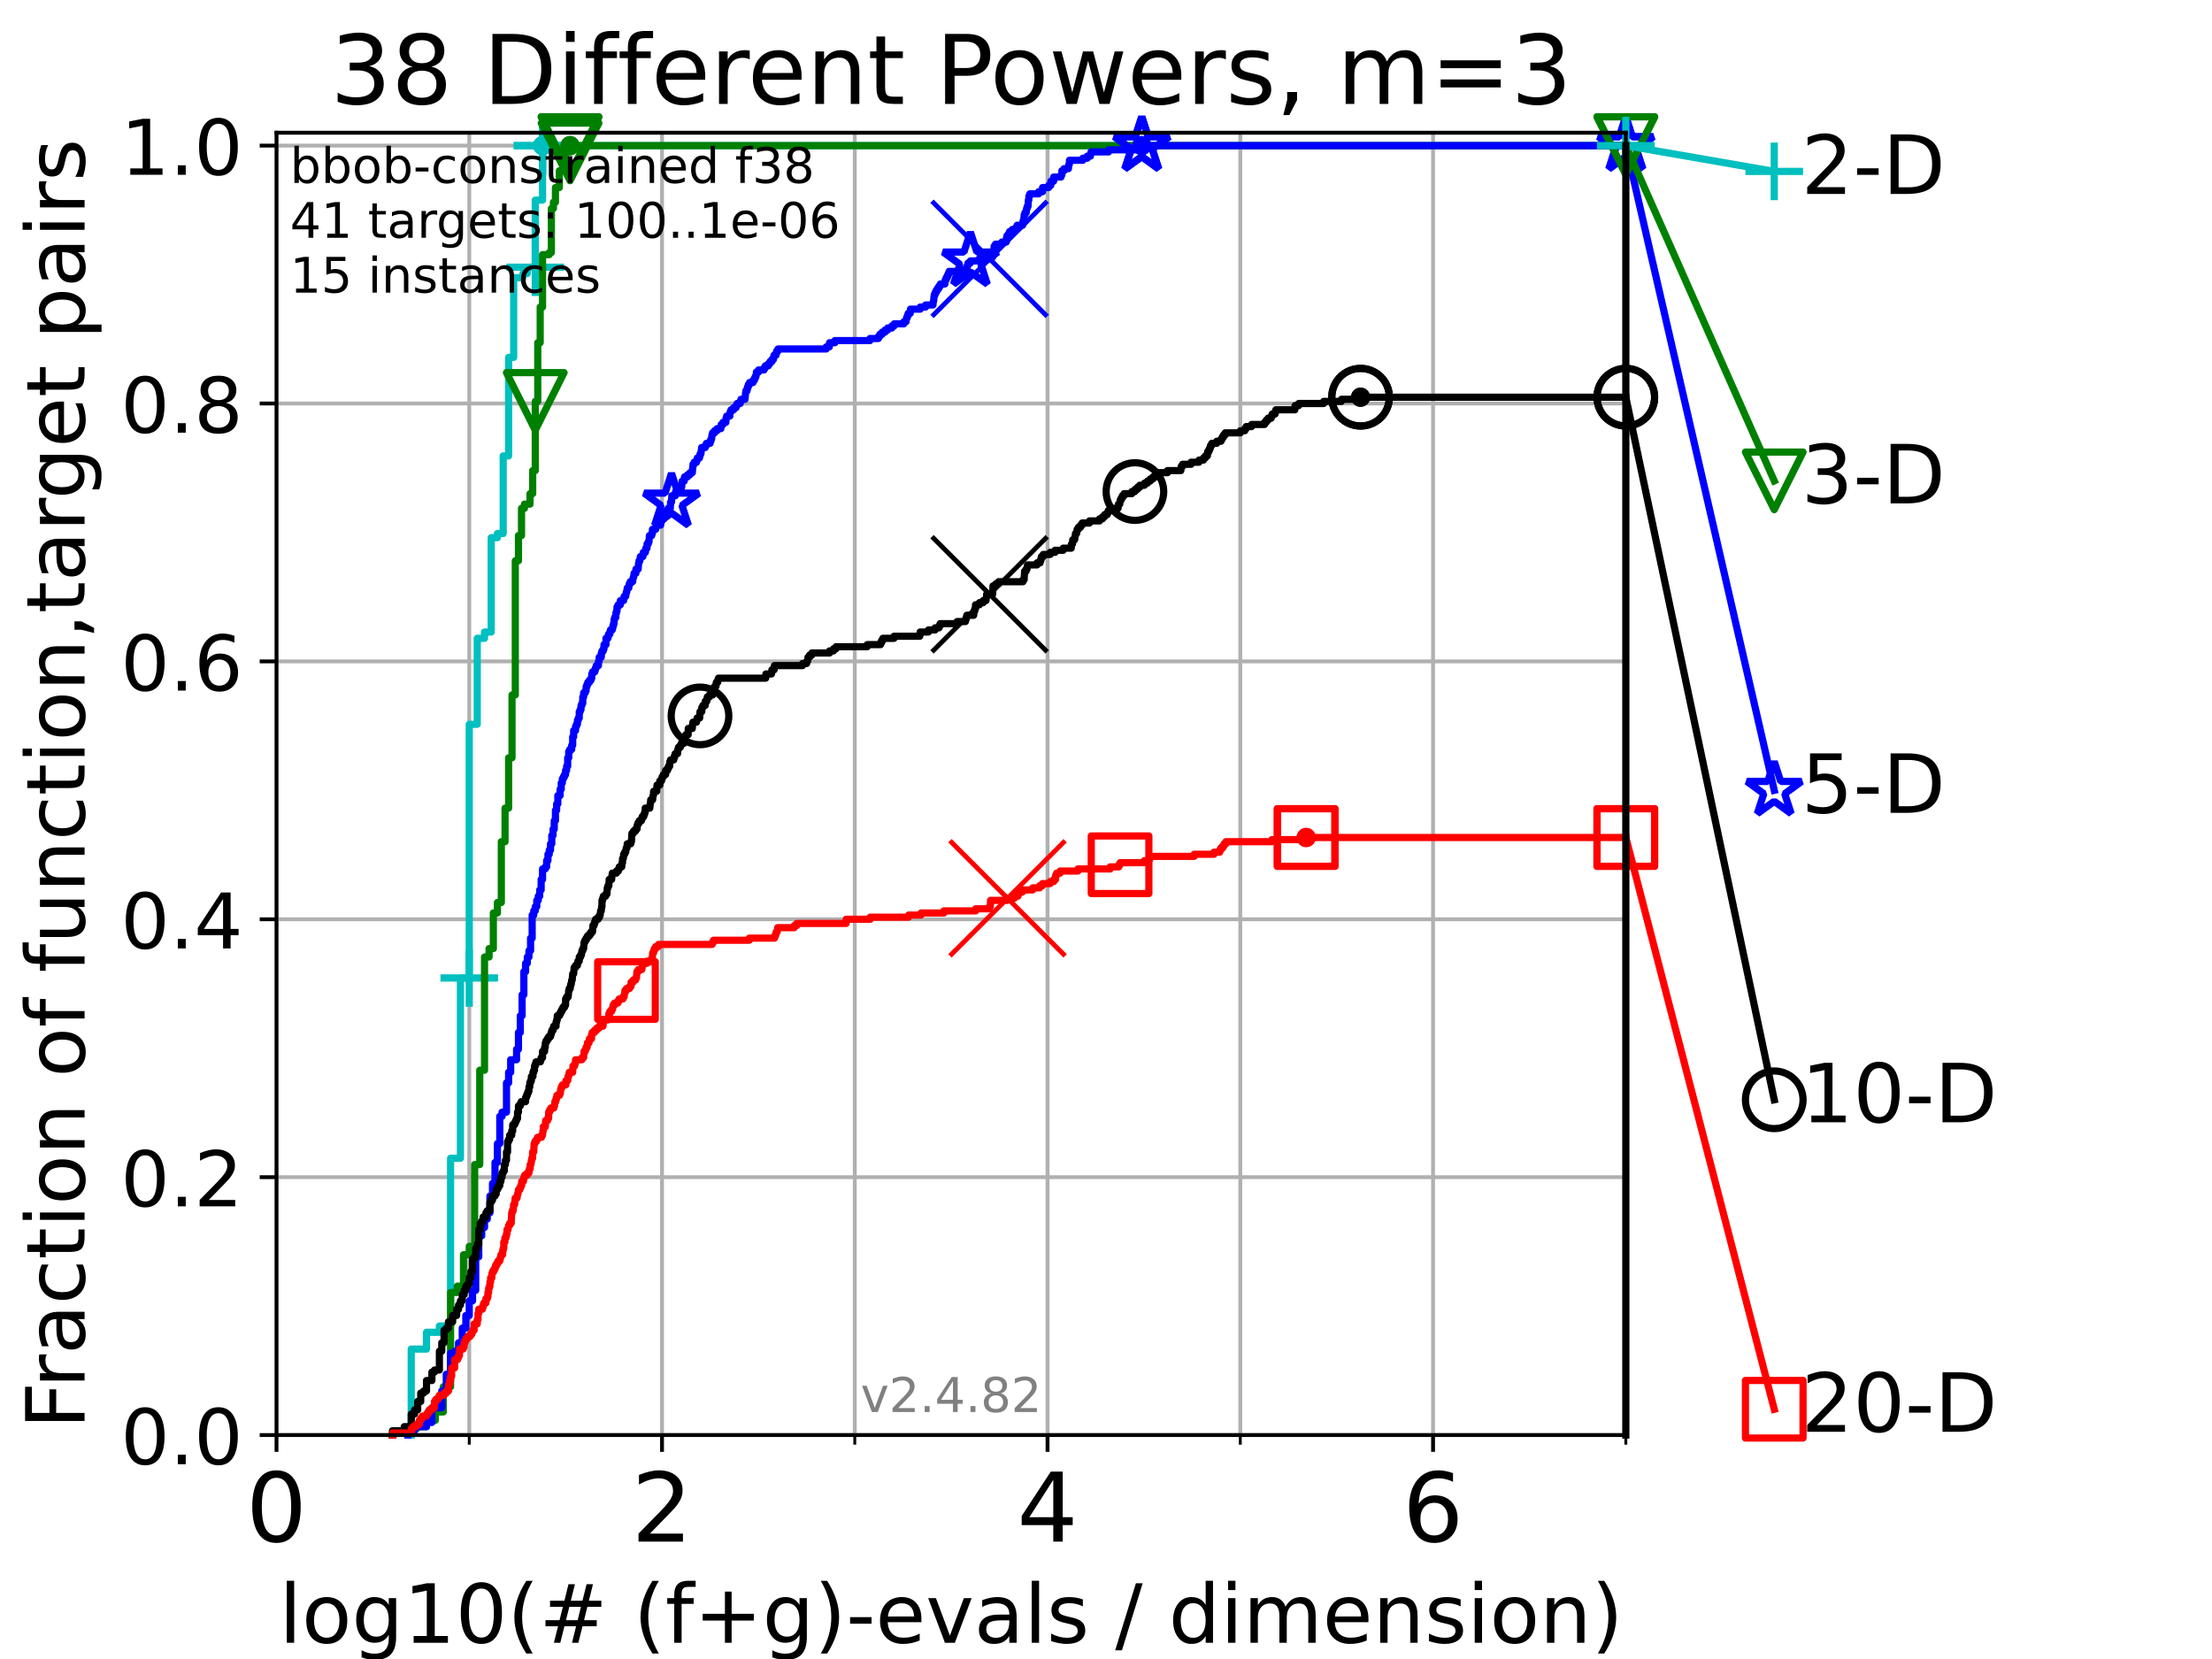 <?xml version="1.0" encoding="utf-8" standalone="no"?>
<!DOCTYPE svg PUBLIC "-//W3C//DTD SVG 1.1//EN"
  "http://www.w3.org/Graphics/SVG/1.1/DTD/svg11.dtd">
<!-- Created with matplotlib (https://matplotlib.org/) -->
<svg height="345.6pt" version="1.1" viewBox="0 0 460.8 345.6" width="460.8pt" xmlns="http://www.w3.org/2000/svg" xmlns:xlink="http://www.w3.org/1999/xlink">
 <defs>
  <style type="text/css">*{stroke-linecap:butt;stroke-linejoin:round;}</style>
 </defs>
 <g id="figure_1">
  <g id="patch_1">
   <path d="M 0 345.6 
L 460.8 345.6 
L 460.8 0 
L 0 0 
z
" style="fill:#ffffff;"/>
  </g>
  <g id="axes_1">
   <g id="patch_2">
    <path d="M 57.6 298.944 
L 338.688 298.944 
L 338.688 27.648 
L 57.6 27.648 
z
" style="fill:#ffffff;"/>
   </g>
   <g id="matplotlib.axis_1">
    <g id="xtick_1">
     <g id="line2d_1">
      <path clip-path="url(#p39a8665cd6)" d="M 57.6 298.944 
L 57.6 27.648 
" style="fill:none;stroke:#b0b0b0;stroke-linecap:square;stroke-width:0.8;"/>
     </g>
     <g id="line2d_2">
      <defs>
       <path d="M 0 0 
L 0 3.5 
" id="m8bc47619f8" style="stroke:#000000;stroke-width:0.8;"/>
      </defs>
      <g>
       <use style="stroke:#000000;stroke-width:0.8;" x="57.6" xlink:href="#m8bc47619f8" y="298.944"/>
      </g>
     </g>
     <g id="text_1">
      <!-- 0 -->
      <g transform="translate(51.237 321.141)scale(0.2 -0.2)">
       <defs>
        <path d="M 31.781 66.406 
Q 24.172 66.406 20.328 58.906 
Q 16.5 51.422 16.5 36.375 
Q 16.5 21.391 20.328 13.891 
Q 24.172 6.391 31.781 6.391 
Q 39.453 6.391 43.281 13.891 
Q 47.125 21.391 47.125 36.375 
Q 47.125 51.422 43.281 58.906 
Q 39.453 66.406 31.781 66.406 
z
M 31.781 74.219 
Q 44.047 74.219 50.516 64.516 
Q 56.984 54.828 56.984 36.375 
Q 56.984 17.969 50.516 8.266 
Q 44.047 -1.422 31.781 -1.422 
Q 19.531 -1.422 13.062 8.266 
Q 6.594 17.969 6.594 36.375 
Q 6.594 54.828 13.062 64.516 
Q 19.531 74.219 31.781 74.219 
z
" id="DejaVuSans-48"/>
       </defs>
       <use xlink:href="#DejaVuSans-48"/>
      </g>
     </g>
    </g>
    <g id="xtick_2">
     <g id="line2d_3">
      <path clip-path="url(#p39a8665cd6)" d="M 137.911 298.944 
L 137.911 27.648 
" style="fill:none;stroke:#b0b0b0;stroke-linecap:square;stroke-width:0.8;"/>
     </g>
     <g id="line2d_4">
      <g>
       <use style="stroke:#000000;stroke-width:0.8;" x="137.911" xlink:href="#m8bc47619f8" y="298.944"/>
      </g>
     </g>
     <g id="text_2">
      <!-- 2 -->
      <g transform="translate(131.548 321.141)scale(0.2 -0.2)">
       <defs>
        <path d="M 19.188 8.297 
L 53.609 8.297 
L 53.609 0 
L 7.328 0 
L 7.328 8.297 
Q 12.938 14.109 22.625 23.891 
Q 32.328 33.688 34.812 36.531 
Q 39.547 41.844 41.422 45.531 
Q 43.312 49.219 43.312 52.781 
Q 43.312 58.594 39.234 62.25 
Q 35.156 65.922 28.609 65.922 
Q 23.969 65.922 18.812 64.312 
Q 13.672 62.703 7.812 59.422 
L 7.812 69.391 
Q 13.766 71.781 18.938 73 
Q 24.125 74.219 28.422 74.219 
Q 39.75 74.219 46.484 68.547 
Q 53.219 62.891 53.219 53.422 
Q 53.219 48.922 51.531 44.891 
Q 49.859 40.875 45.406 35.406 
Q 44.188 33.984 37.641 27.219 
Q 31.109 20.453 19.188 8.297 
z
" id="DejaVuSans-50"/>
       </defs>
       <use xlink:href="#DejaVuSans-50"/>
      </g>
     </g>
    </g>
    <g id="xtick_3">
     <g id="line2d_5">
      <path clip-path="url(#p39a8665cd6)" d="M 218.222 298.944 
L 218.222 27.648 
" style="fill:none;stroke:#b0b0b0;stroke-linecap:square;stroke-width:0.8;"/>
     </g>
     <g id="line2d_6">
      <g>
       <use style="stroke:#000000;stroke-width:0.8;" x="218.222" xlink:href="#m8bc47619f8" y="298.944"/>
      </g>
     </g>
     <g id="text_3">
      <!-- 4 -->
      <g transform="translate(211.859 321.141)scale(0.2 -0.2)">
       <defs>
        <path d="M 37.797 64.312 
L 12.891 25.391 
L 37.797 25.391 
z
M 35.203 72.906 
L 47.609 72.906 
L 47.609 25.391 
L 58.016 25.391 
L 58.016 17.188 
L 47.609 17.188 
L 47.609 0 
L 37.797 0 
L 37.797 17.188 
L 4.891 17.188 
L 4.891 26.703 
z
" id="DejaVuSans-52"/>
       </defs>
       <use xlink:href="#DejaVuSans-52"/>
      </g>
     </g>
    </g>
    <g id="xtick_4">
     <g id="line2d_7">
      <path clip-path="url(#p39a8665cd6)" d="M 298.533 298.944 
L 298.533 27.648 
" style="fill:none;stroke:#b0b0b0;stroke-linecap:square;stroke-width:0.8;"/>
     </g>
     <g id="line2d_8">
      <g>
       <use style="stroke:#000000;stroke-width:0.8;" x="298.533" xlink:href="#m8bc47619f8" y="298.944"/>
      </g>
     </g>
     <g id="text_4">
      <!-- 6 -->
      <g transform="translate(292.17 321.141)scale(0.2 -0.2)">
       <defs>
        <path d="M 33.016 40.375 
Q 26.375 40.375 22.484 35.828 
Q 18.609 31.297 18.609 23.391 
Q 18.609 15.531 22.484 10.953 
Q 26.375 6.391 33.016 6.391 
Q 39.656 6.391 43.531 10.953 
Q 47.406 15.531 47.406 23.391 
Q 47.406 31.297 43.531 35.828 
Q 39.656 40.375 33.016 40.375 
z
M 52.594 71.297 
L 52.594 62.312 
Q 48.875 64.062 45.094 64.984 
Q 41.312 65.922 37.594 65.922 
Q 27.828 65.922 22.672 59.328 
Q 17.531 52.734 16.797 39.406 
Q 19.672 43.656 24.016 45.922 
Q 28.375 48.188 33.594 48.188 
Q 44.578 48.188 50.953 41.516 
Q 57.328 34.859 57.328 23.391 
Q 57.328 12.156 50.688 5.359 
Q 44.047 -1.422 33.016 -1.422 
Q 20.359 -1.422 13.672 8.266 
Q 6.984 17.969 6.984 36.375 
Q 6.984 53.656 15.188 63.938 
Q 23.391 74.219 37.203 74.219 
Q 40.922 74.219 44.703 73.484 
Q 48.484 72.75 52.594 71.297 
z
" id="DejaVuSans-54"/>
       </defs>
       <use xlink:href="#DejaVuSans-54"/>
      </g>
     </g>
    </g>
    <g id="xtick_5">
     <g id="line2d_9">
      <path clip-path="url(#p39a8665cd6)" d="M 97.755 298.944 
L 97.755 27.648 
" style="fill:none;stroke:#b0b0b0;stroke-linecap:square;stroke-width:0.8;"/>
     </g>
     <g id="line2d_10">
      <defs>
       <path d="M 0 0 
L 0 2 
" id="mf37dfcd106" style="stroke:#000000;stroke-width:0.6;"/>
      </defs>
      <g>
       <use style="stroke:#000000;stroke-width:0.6;" x="97.755" xlink:href="#mf37dfcd106" y="298.944"/>
      </g>
     </g>
    </g>
    <g id="xtick_6">
     <g id="line2d_11">
      <path clip-path="url(#p39a8665cd6)" d="M 178.066 298.944 
L 178.066 27.648 
" style="fill:none;stroke:#b0b0b0;stroke-linecap:square;stroke-width:0.8;"/>
     </g>
     <g id="line2d_12">
      <g>
       <use style="stroke:#000000;stroke-width:0.6;" x="178.066" xlink:href="#mf37dfcd106" y="298.944"/>
      </g>
     </g>
    </g>
    <g id="xtick_7">
     <g id="line2d_13">
      <path clip-path="url(#p39a8665cd6)" d="M 258.377 298.944 
L 258.377 27.648 
" style="fill:none;stroke:#b0b0b0;stroke-linecap:square;stroke-width:0.8;"/>
     </g>
     <g id="line2d_14">
      <g>
       <use style="stroke:#000000;stroke-width:0.6;" x="258.377" xlink:href="#mf37dfcd106" y="298.944"/>
      </g>
     </g>
    </g>
    <g id="xtick_8">
     <g id="line2d_15">
      <path clip-path="url(#p39a8665cd6)" d="M 338.688 298.944 
L 338.688 27.648 
" style="fill:none;stroke:#b0b0b0;stroke-linecap:square;stroke-width:0.8;"/>
     </g>
     <g id="line2d_16">
      <g>
       <use style="stroke:#000000;stroke-width:0.6;" x="338.688" xlink:href="#mf37dfcd106" y="298.944"/>
      </g>
     </g>
    </g>
    <g id="text_5">
     <!-- log10(# (f+g)-evals / dimension) -->
     <g transform="translate(58.145 342.218)scale(0.17 -0.17)">
      <defs>
       <path d="M 9.422 75.984 
L 18.406 75.984 
L 18.406 0 
L 9.422 0 
z
" id="DejaVuSans-108"/>
       <path d="M 30.609 48.391 
Q 23.391 48.391 19.188 42.75 
Q 14.984 37.109 14.984 27.297 
Q 14.984 17.484 19.156 11.844 
Q 23.344 6.203 30.609 6.203 
Q 37.797 6.203 41.984 11.859 
Q 46.188 17.531 46.188 27.297 
Q 46.188 37.016 41.984 42.703 
Q 37.797 48.391 30.609 48.391 
z
M 30.609 56 
Q 42.328 56 49.016 48.375 
Q 55.719 40.766 55.719 27.297 
Q 55.719 13.875 49.016 6.219 
Q 42.328 -1.422 30.609 -1.422 
Q 18.844 -1.422 12.172 6.219 
Q 5.516 13.875 5.516 27.297 
Q 5.516 40.766 12.172 48.375 
Q 18.844 56 30.609 56 
z
" id="DejaVuSans-111"/>
       <path d="M 45.406 27.984 
Q 45.406 37.75 41.375 43.109 
Q 37.359 48.484 30.078 48.484 
Q 22.859 48.484 18.828 43.109 
Q 14.797 37.75 14.797 27.984 
Q 14.797 18.266 18.828 12.891 
Q 22.859 7.516 30.078 7.516 
Q 37.359 7.516 41.375 12.891 
Q 45.406 18.266 45.406 27.984 
z
M 54.391 6.781 
Q 54.391 -7.172 48.188 -13.984 
Q 42 -20.797 29.203 -20.797 
Q 24.469 -20.797 20.266 -20.094 
Q 16.062 -19.391 12.109 -17.922 
L 12.109 -9.188 
Q 16.062 -11.328 19.922 -12.344 
Q 23.781 -13.375 27.781 -13.375 
Q 36.625 -13.375 41.016 -8.766 
Q 45.406 -4.156 45.406 5.172 
L 45.406 9.625 
Q 42.625 4.781 38.281 2.391 
Q 33.938 0 27.875 0 
Q 17.828 0 11.672 7.656 
Q 5.516 15.328 5.516 27.984 
Q 5.516 40.672 11.672 48.328 
Q 17.828 56 27.875 56 
Q 33.938 56 38.281 53.609 
Q 42.625 51.219 45.406 46.391 
L 45.406 54.688 
L 54.391 54.688 
z
" id="DejaVuSans-103"/>
       <path d="M 12.406 8.297 
L 28.516 8.297 
L 28.516 63.922 
L 10.984 60.406 
L 10.984 69.391 
L 28.422 72.906 
L 38.281 72.906 
L 38.281 8.297 
L 54.391 8.297 
L 54.391 0 
L 12.406 0 
z
" id="DejaVuSans-49"/>
       <path d="M 31 75.875 
Q 24.469 64.656 21.281 53.656 
Q 18.109 42.672 18.109 31.391 
Q 18.109 20.125 21.312 9.062 
Q 24.516 -2 31 -13.188 
L 23.188 -13.188 
Q 15.875 -1.703 12.234 9.375 
Q 8.594 20.453 8.594 31.391 
Q 8.594 42.281 12.203 53.312 
Q 15.828 64.359 23.188 75.875 
z
" id="DejaVuSans-40"/>
       <path d="M 51.125 44 
L 36.922 44 
L 32.812 27.688 
L 47.125 27.688 
z
M 43.797 71.781 
L 38.719 51.516 
L 52.984 51.516 
L 58.109 71.781 
L 65.922 71.781 
L 60.891 51.516 
L 76.125 51.516 
L 76.125 44 
L 58.984 44 
L 54.984 27.688 
L 70.516 27.688 
L 70.516 20.219 
L 53.078 20.219 
L 48 0 
L 40.188 0 
L 45.219 20.219 
L 30.906 20.219 
L 25.875 0 
L 18.016 0 
L 23.094 20.219 
L 7.719 20.219 
L 7.719 27.688 
L 24.906 27.688 
L 29 44 
L 13.281 44 
L 13.281 51.516 
L 30.906 51.516 
L 35.891 71.781 
z
" id="DejaVuSans-35"/>
       <path id="DejaVuSans-32"/>
       <path d="M 37.109 75.984 
L 37.109 68.5 
L 28.516 68.5 
Q 23.688 68.5 21.797 66.547 
Q 19.922 64.594 19.922 59.516 
L 19.922 54.688 
L 34.719 54.688 
L 34.719 47.703 
L 19.922 47.703 
L 19.922 0 
L 10.891 0 
L 10.891 47.703 
L 2.297 47.703 
L 2.297 54.688 
L 10.891 54.688 
L 10.891 58.5 
Q 10.891 67.625 15.141 71.797 
Q 19.391 75.984 28.609 75.984 
z
" id="DejaVuSans-102"/>
       <path d="M 46 62.703 
L 46 35.5 
L 73.188 35.5 
L 73.188 27.203 
L 46 27.203 
L 46 0 
L 37.797 0 
L 37.797 27.203 
L 10.594 27.203 
L 10.594 35.5 
L 37.797 35.5 
L 37.797 62.703 
z
" id="DejaVuSans-43"/>
       <path d="M 8.016 75.875 
L 15.828 75.875 
Q 23.141 64.359 26.781 53.312 
Q 30.422 42.281 30.422 31.391 
Q 30.422 20.453 26.781 9.375 
Q 23.141 -1.703 15.828 -13.188 
L 8.016 -13.188 
Q 14.5 -2 17.703 9.062 
Q 20.906 20.125 20.906 31.391 
Q 20.906 42.672 17.703 53.656 
Q 14.5 64.656 8.016 75.875 
z
" id="DejaVuSans-41"/>
       <path d="M 4.891 31.391 
L 31.203 31.391 
L 31.203 23.391 
L 4.891 23.391 
z
" id="DejaVuSans-45"/>
       <path d="M 56.203 29.594 
L 56.203 25.203 
L 14.891 25.203 
Q 15.484 15.922 20.484 11.062 
Q 25.484 6.203 34.422 6.203 
Q 39.594 6.203 44.453 7.469 
Q 49.312 8.734 54.109 11.281 
L 54.109 2.781 
Q 49.266 0.734 44.188 -0.344 
Q 39.109 -1.422 33.891 -1.422 
Q 20.797 -1.422 13.156 6.188 
Q 5.516 13.812 5.516 26.812 
Q 5.516 40.234 12.766 48.109 
Q 20.016 56 32.328 56 
Q 43.359 56 49.781 48.891 
Q 56.203 41.797 56.203 29.594 
z
M 47.219 32.234 
Q 47.125 39.594 43.094 43.984 
Q 39.062 48.391 32.422 48.391 
Q 24.906 48.391 20.391 44.141 
Q 15.875 39.891 15.188 32.172 
z
" id="DejaVuSans-101"/>
       <path d="M 2.984 54.688 
L 12.5 54.688 
L 29.594 8.797 
L 46.688 54.688 
L 56.203 54.688 
L 35.688 0 
L 23.484 0 
z
" id="DejaVuSans-118"/>
       <path d="M 34.281 27.484 
Q 23.391 27.484 19.188 25 
Q 14.984 22.516 14.984 16.5 
Q 14.984 11.719 18.141 8.906 
Q 21.297 6.109 26.703 6.109 
Q 34.188 6.109 38.703 11.406 
Q 43.219 16.703 43.219 25.484 
L 43.219 27.484 
z
M 52.203 31.203 
L 52.203 0 
L 43.219 0 
L 43.219 8.297 
Q 40.141 3.328 35.547 0.953 
Q 30.953 -1.422 24.312 -1.422 
Q 15.922 -1.422 10.953 3.297 
Q 6 8.016 6 15.922 
Q 6 25.141 12.172 29.828 
Q 18.359 34.516 30.609 34.516 
L 43.219 34.516 
L 43.219 35.406 
Q 43.219 41.609 39.141 45 
Q 35.062 48.391 27.688 48.391 
Q 23 48.391 18.547 47.266 
Q 14.109 46.141 10.016 43.891 
L 10.016 52.203 
Q 14.938 54.109 19.578 55.047 
Q 24.219 56 28.609 56 
Q 40.484 56 46.344 49.844 
Q 52.203 43.703 52.203 31.203 
z
" id="DejaVuSans-97"/>
       <path d="M 44.281 53.078 
L 44.281 44.578 
Q 40.484 46.531 36.375 47.5 
Q 32.281 48.484 27.875 48.484 
Q 21.188 48.484 17.844 46.438 
Q 14.5 44.391 14.5 40.281 
Q 14.5 37.156 16.891 35.375 
Q 19.281 33.594 26.516 31.984 
L 29.594 31.297 
Q 39.156 29.25 43.188 25.516 
Q 47.219 21.781 47.219 15.094 
Q 47.219 7.469 41.188 3.016 
Q 35.156 -1.422 24.609 -1.422 
Q 20.219 -1.422 15.453 -0.562 
Q 10.688 0.297 5.422 2 
L 5.422 11.281 
Q 10.406 8.688 15.234 7.391 
Q 20.062 6.109 24.812 6.109 
Q 31.156 6.109 34.562 8.281 
Q 37.984 10.453 37.984 14.406 
Q 37.984 18.062 35.516 20.016 
Q 33.062 21.969 24.703 23.781 
L 21.578 24.516 
Q 13.234 26.266 9.516 29.906 
Q 5.812 33.547 5.812 39.891 
Q 5.812 47.609 11.281 51.797 
Q 16.75 56 26.812 56 
Q 31.781 56 36.172 55.266 
Q 40.578 54.547 44.281 53.078 
z
" id="DejaVuSans-115"/>
       <path d="M 25.391 72.906 
L 33.688 72.906 
L 8.297 -9.281 
L 0 -9.281 
z
" id="DejaVuSans-47"/>
       <path d="M 45.406 46.391 
L 45.406 75.984 
L 54.391 75.984 
L 54.391 0 
L 45.406 0 
L 45.406 8.203 
Q 42.578 3.328 38.25 0.953 
Q 33.938 -1.422 27.875 -1.422 
Q 17.969 -1.422 11.734 6.484 
Q 5.516 14.406 5.516 27.297 
Q 5.516 40.188 11.734 48.094 
Q 17.969 56 27.875 56 
Q 33.938 56 38.25 53.625 
Q 42.578 51.266 45.406 46.391 
z
M 14.797 27.297 
Q 14.797 17.391 18.875 11.75 
Q 22.953 6.109 30.078 6.109 
Q 37.203 6.109 41.297 11.75 
Q 45.406 17.391 45.406 27.297 
Q 45.406 37.203 41.297 42.844 
Q 37.203 48.484 30.078 48.484 
Q 22.953 48.484 18.875 42.844 
Q 14.797 37.203 14.797 27.297 
z
" id="DejaVuSans-100"/>
       <path d="M 9.422 54.688 
L 18.406 54.688 
L 18.406 0 
L 9.422 0 
z
M 9.422 75.984 
L 18.406 75.984 
L 18.406 64.594 
L 9.422 64.594 
z
" id="DejaVuSans-105"/>
       <path d="M 52 44.188 
Q 55.375 50.25 60.062 53.125 
Q 64.75 56 71.094 56 
Q 79.641 56 84.281 50.016 
Q 88.922 44.047 88.922 33.016 
L 88.922 0 
L 79.891 0 
L 79.891 32.719 
Q 79.891 40.578 77.094 44.375 
Q 74.312 48.188 68.609 48.188 
Q 61.625 48.188 57.562 43.547 
Q 53.516 38.922 53.516 30.906 
L 53.516 0 
L 44.484 0 
L 44.484 32.719 
Q 44.484 40.625 41.703 44.406 
Q 38.922 48.188 33.109 48.188 
Q 26.219 48.188 22.156 43.531 
Q 18.109 38.875 18.109 30.906 
L 18.109 0 
L 9.078 0 
L 9.078 54.688 
L 18.109 54.688 
L 18.109 46.188 
Q 21.188 51.219 25.484 53.609 
Q 29.781 56 35.688 56 
Q 41.656 56 45.828 52.969 
Q 50 49.953 52 44.188 
z
" id="DejaVuSans-109"/>
       <path d="M 54.891 33.016 
L 54.891 0 
L 45.906 0 
L 45.906 32.719 
Q 45.906 40.484 42.875 44.328 
Q 39.844 48.188 33.797 48.188 
Q 26.516 48.188 22.312 43.547 
Q 18.109 38.922 18.109 30.906 
L 18.109 0 
L 9.078 0 
L 9.078 54.688 
L 18.109 54.688 
L 18.109 46.188 
Q 21.344 51.125 25.703 53.562 
Q 30.078 56 35.797 56 
Q 45.219 56 50.047 50.172 
Q 54.891 44.344 54.891 33.016 
z
" id="DejaVuSans-110"/>
      </defs>
      <use xlink:href="#DejaVuSans-108"/>
      <use x="27.783" xlink:href="#DejaVuSans-111"/>
      <use x="88.965" xlink:href="#DejaVuSans-103"/>
      <use x="152.441" xlink:href="#DejaVuSans-49"/>
      <use x="216.064" xlink:href="#DejaVuSans-48"/>
      <use x="279.688" xlink:href="#DejaVuSans-40"/>
      <use x="318.701" xlink:href="#DejaVuSans-35"/>
      <use x="402.49" xlink:href="#DejaVuSans-32"/>
      <use x="434.277" xlink:href="#DejaVuSans-40"/>
      <use x="473.291" xlink:href="#DejaVuSans-102"/>
      <use x="508.496" xlink:href="#DejaVuSans-43"/>
      <use x="592.285" xlink:href="#DejaVuSans-103"/>
      <use x="655.762" xlink:href="#DejaVuSans-41"/>
      <use x="694.775" xlink:href="#DejaVuSans-45"/>
      <use x="730.859" xlink:href="#DejaVuSans-101"/>
      <use x="792.383" xlink:href="#DejaVuSans-118"/>
      <use x="851.562" xlink:href="#DejaVuSans-97"/>
      <use x="912.842" xlink:href="#DejaVuSans-108"/>
      <use x="940.625" xlink:href="#DejaVuSans-115"/>
      <use x="992.725" xlink:href="#DejaVuSans-32"/>
      <use x="1024.512" xlink:href="#DejaVuSans-47"/>
      <use x="1058.203" xlink:href="#DejaVuSans-32"/>
      <use x="1089.99" xlink:href="#DejaVuSans-100"/>
      <use x="1153.467" xlink:href="#DejaVuSans-105"/>
      <use x="1181.25" xlink:href="#DejaVuSans-109"/>
      <use x="1278.662" xlink:href="#DejaVuSans-101"/>
      <use x="1340.186" xlink:href="#DejaVuSans-110"/>
      <use x="1403.564" xlink:href="#DejaVuSans-115"/>
      <use x="1455.664" xlink:href="#DejaVuSans-105"/>
      <use x="1483.447" xlink:href="#DejaVuSans-111"/>
      <use x="1544.629" xlink:href="#DejaVuSans-110"/>
      <use x="1608.008" xlink:href="#DejaVuSans-41"/>
     </g>
    </g>
   </g>
   <g id="matplotlib.axis_2">
    <g id="ytick_1">
     <g id="line2d_17">
      <path clip-path="url(#p39a8665cd6)" d="M 57.6 298.944 
L 338.688 298.944 
" style="fill:none;stroke:#b0b0b0;stroke-linecap:square;stroke-width:0.8;"/>
     </g>
     <g id="line2d_18">
      <defs>
       <path d="M 0 0 
L -3.5 0 
" id="m778a36563f" style="stroke:#000000;stroke-width:0.8;"/>
      </defs>
      <g>
       <use style="stroke:#000000;stroke-width:0.8;" x="57.6" xlink:href="#m778a36563f" y="298.944"/>
      </g>
     </g>
     <g id="text_6">
      <!-- 0.0 -->
      <g transform="translate(25.155 305.023)scale(0.16 -0.16)">
       <defs>
        <path d="M 10.688 12.406 
L 21 12.406 
L 21 0 
L 10.688 0 
z
" id="DejaVuSans-46"/>
       </defs>
       <use xlink:href="#DejaVuSans-48"/>
       <use x="63.623" xlink:href="#DejaVuSans-46"/>
       <use x="95.41" xlink:href="#DejaVuSans-48"/>
      </g>
     </g>
    </g>
    <g id="ytick_2">
     <g id="line2d_19">
      <path clip-path="url(#p39a8665cd6)" d="M 57.6 245.222 
L 338.688 245.222 
" style="fill:none;stroke:#b0b0b0;stroke-linecap:square;stroke-width:0.8;"/>
     </g>
     <g id="line2d_20">
      <g>
       <use style="stroke:#000000;stroke-width:0.8;" x="57.6" xlink:href="#m778a36563f" y="245.222"/>
      </g>
     </g>
     <g id="text_7">
      <!-- 0.2 -->
      <g transform="translate(25.155 251.301)scale(0.16 -0.16)">
       <use xlink:href="#DejaVuSans-48"/>
       <use x="63.623" xlink:href="#DejaVuSans-46"/>
       <use x="95.41" xlink:href="#DejaVuSans-50"/>
      </g>
     </g>
    </g>
    <g id="ytick_3">
     <g id="line2d_21">
      <path clip-path="url(#p39a8665cd6)" d="M 57.6 191.5 
L 338.688 191.5 
" style="fill:none;stroke:#b0b0b0;stroke-linecap:square;stroke-width:0.8;"/>
     </g>
     <g id="line2d_22">
      <g>
       <use style="stroke:#000000;stroke-width:0.8;" x="57.6" xlink:href="#m778a36563f" y="191.5"/>
      </g>
     </g>
     <g id="text_8">
      <!-- 0.4 -->
      <g transform="translate(25.155 197.579)scale(0.16 -0.16)">
       <use xlink:href="#DejaVuSans-48"/>
       <use x="63.623" xlink:href="#DejaVuSans-46"/>
       <use x="95.41" xlink:href="#DejaVuSans-52"/>
      </g>
     </g>
    </g>
    <g id="ytick_4">
     <g id="line2d_23">
      <path clip-path="url(#p39a8665cd6)" d="M 57.6 137.778 
L 338.688 137.778 
" style="fill:none;stroke:#b0b0b0;stroke-linecap:square;stroke-width:0.8;"/>
     </g>
     <g id="line2d_24">
      <g>
       <use style="stroke:#000000;stroke-width:0.8;" x="57.6" xlink:href="#m778a36563f" y="137.778"/>
      </g>
     </g>
     <g id="text_9">
      <!-- 0.6 -->
      <g transform="translate(25.155 143.857)scale(0.16 -0.16)">
       <use xlink:href="#DejaVuSans-48"/>
       <use x="63.623" xlink:href="#DejaVuSans-46"/>
       <use x="95.41" xlink:href="#DejaVuSans-54"/>
      </g>
     </g>
    </g>
    <g id="ytick_5">
     <g id="line2d_25">
      <path clip-path="url(#p39a8665cd6)" d="M 57.6 84.056 
L 338.688 84.056 
" style="fill:none;stroke:#b0b0b0;stroke-linecap:square;stroke-width:0.8;"/>
     </g>
     <g id="line2d_26">
      <g>
       <use style="stroke:#000000;stroke-width:0.8;" x="57.6" xlink:href="#m778a36563f" y="84.056"/>
      </g>
     </g>
     <g id="text_10">
      <!-- 0.8 -->
      <g transform="translate(25.155 90.135)scale(0.16 -0.16)">
       <defs>
        <path d="M 31.781 34.625 
Q 24.75 34.625 20.719 30.859 
Q 16.703 27.094 16.703 20.516 
Q 16.703 13.922 20.719 10.156 
Q 24.75 6.391 31.781 6.391 
Q 38.812 6.391 42.859 10.172 
Q 46.922 13.969 46.922 20.516 
Q 46.922 27.094 42.891 30.859 
Q 38.875 34.625 31.781 34.625 
z
M 21.922 38.812 
Q 15.578 40.375 12.031 44.719 
Q 8.5 49.078 8.5 55.328 
Q 8.5 64.062 14.719 69.141 
Q 20.953 74.219 31.781 74.219 
Q 42.672 74.219 48.875 69.141 
Q 55.078 64.062 55.078 55.328 
Q 55.078 49.078 51.531 44.719 
Q 48 40.375 41.703 38.812 
Q 48.828 37.156 52.797 32.312 
Q 56.781 27.484 56.781 20.516 
Q 56.781 9.906 50.312 4.234 
Q 43.844 -1.422 31.781 -1.422 
Q 19.734 -1.422 13.25 4.234 
Q 6.781 9.906 6.781 20.516 
Q 6.781 27.484 10.781 32.312 
Q 14.797 37.156 21.922 38.812 
z
M 18.312 54.391 
Q 18.312 48.734 21.844 45.562 
Q 25.391 42.391 31.781 42.391 
Q 38.141 42.391 41.719 45.562 
Q 45.312 48.734 45.312 54.391 
Q 45.312 60.062 41.719 63.234 
Q 38.141 66.406 31.781 66.406 
Q 25.391 66.406 21.844 63.234 
Q 18.312 60.062 18.312 54.391 
z
" id="DejaVuSans-56"/>
       </defs>
       <use xlink:href="#DejaVuSans-48"/>
       <use x="63.623" xlink:href="#DejaVuSans-46"/>
       <use x="95.41" xlink:href="#DejaVuSans-56"/>
      </g>
     </g>
    </g>
    <g id="ytick_6">
     <g id="line2d_27">
      <path clip-path="url(#p39a8665cd6)" d="M 57.6 30.334 
L 338.688 30.334 
" style="fill:none;stroke:#b0b0b0;stroke-linecap:square;stroke-width:0.8;"/>
     </g>
     <g id="line2d_28">
      <g>
       <use style="stroke:#000000;stroke-width:0.8;" x="57.6" xlink:href="#m778a36563f" y="30.334"/>
      </g>
     </g>
     <g id="text_11">
      <!-- 1.0 -->
      <g transform="translate(25.155 36.413)scale(0.16 -0.16)">
       <use xlink:href="#DejaVuSans-49"/>
       <use x="63.623" xlink:href="#DejaVuSans-46"/>
       <use x="95.41" xlink:href="#DejaVuSans-48"/>
      </g>
     </g>
    </g>
    <g id="text_12">
     <!-- Fraction of function,target pairs -->
     <g transform="translate(17.62 297.681)rotate(-90)scale(0.17 -0.17)">
      <defs>
       <path d="M 9.812 72.906 
L 51.703 72.906 
L 51.703 64.594 
L 19.672 64.594 
L 19.672 43.109 
L 48.578 43.109 
L 48.578 34.812 
L 19.672 34.812 
L 19.672 0 
L 9.812 0 
z
" id="DejaVuSans-70"/>
       <path d="M 41.109 46.297 
Q 39.594 47.172 37.812 47.578 
Q 36.031 48 33.891 48 
Q 26.266 48 22.188 43.047 
Q 18.109 38.094 18.109 28.812 
L 18.109 0 
L 9.078 0 
L 9.078 54.688 
L 18.109 54.688 
L 18.109 46.188 
Q 20.953 51.172 25.484 53.578 
Q 30.031 56 36.531 56 
Q 37.453 56 38.578 55.875 
Q 39.703 55.766 41.062 55.516 
z
" id="DejaVuSans-114"/>
       <path d="M 48.781 52.594 
L 48.781 44.188 
Q 44.969 46.297 41.141 47.344 
Q 37.312 48.391 33.406 48.391 
Q 24.656 48.391 19.812 42.844 
Q 14.984 37.312 14.984 27.297 
Q 14.984 17.281 19.812 11.734 
Q 24.656 6.203 33.406 6.203 
Q 37.312 6.203 41.141 7.25 
Q 44.969 8.297 48.781 10.406 
L 48.781 2.094 
Q 45.016 0.344 40.984 -0.531 
Q 36.969 -1.422 32.422 -1.422 
Q 20.062 -1.422 12.781 6.344 
Q 5.516 14.109 5.516 27.297 
Q 5.516 40.672 12.859 48.328 
Q 20.219 56 33.016 56 
Q 37.156 56 41.109 55.141 
Q 45.062 54.297 48.781 52.594 
z
" id="DejaVuSans-99"/>
       <path d="M 18.312 70.219 
L 18.312 54.688 
L 36.812 54.688 
L 36.812 47.703 
L 18.312 47.703 
L 18.312 18.016 
Q 18.312 11.328 20.141 9.422 
Q 21.969 7.516 27.594 7.516 
L 36.812 7.516 
L 36.812 0 
L 27.594 0 
Q 17.188 0 13.234 3.875 
Q 9.281 7.766 9.281 18.016 
L 9.281 47.703 
L 2.688 47.703 
L 2.688 54.688 
L 9.281 54.688 
L 9.281 70.219 
z
" id="DejaVuSans-116"/>
       <path d="M 8.5 21.578 
L 8.5 54.688 
L 17.484 54.688 
L 17.484 21.922 
Q 17.484 14.156 20.5 10.266 
Q 23.531 6.391 29.594 6.391 
Q 36.859 6.391 41.078 11.031 
Q 45.312 15.672 45.312 23.688 
L 45.312 54.688 
L 54.297 54.688 
L 54.297 0 
L 45.312 0 
L 45.312 8.406 
Q 42.047 3.422 37.719 1 
Q 33.406 -1.422 27.688 -1.422 
Q 18.266 -1.422 13.375 4.438 
Q 8.5 10.297 8.5 21.578 
z
M 31.109 56 
z
" id="DejaVuSans-117"/>
       <path d="M 11.719 12.406 
L 22.016 12.406 
L 22.016 4 
L 14.016 -11.625 
L 7.719 -11.625 
L 11.719 4 
z
" id="DejaVuSans-44"/>
       <path d="M 18.109 8.203 
L 18.109 -20.797 
L 9.078 -20.797 
L 9.078 54.688 
L 18.109 54.688 
L 18.109 46.391 
Q 20.953 51.266 25.266 53.625 
Q 29.594 56 35.594 56 
Q 45.562 56 51.781 48.094 
Q 58.016 40.188 58.016 27.297 
Q 58.016 14.406 51.781 6.484 
Q 45.562 -1.422 35.594 -1.422 
Q 29.594 -1.422 25.266 0.953 
Q 20.953 3.328 18.109 8.203 
z
M 48.688 27.297 
Q 48.688 37.203 44.609 42.844 
Q 40.531 48.484 33.406 48.484 
Q 26.266 48.484 22.188 42.844 
Q 18.109 37.203 18.109 27.297 
Q 18.109 17.391 22.188 11.75 
Q 26.266 6.109 33.406 6.109 
Q 40.531 6.109 44.609 11.75 
Q 48.688 17.391 48.688 27.297 
z
" id="DejaVuSans-112"/>
      </defs>
      <use xlink:href="#DejaVuSans-70"/>
      <use x="50.27" xlink:href="#DejaVuSans-114"/>
      <use x="91.383" xlink:href="#DejaVuSans-97"/>
      <use x="152.662" xlink:href="#DejaVuSans-99"/>
      <use x="207.643" xlink:href="#DejaVuSans-116"/>
      <use x="246.852" xlink:href="#DejaVuSans-105"/>
      <use x="274.635" xlink:href="#DejaVuSans-111"/>
      <use x="335.816" xlink:href="#DejaVuSans-110"/>
      <use x="399.195" xlink:href="#DejaVuSans-32"/>
      <use x="430.982" xlink:href="#DejaVuSans-111"/>
      <use x="492.164" xlink:href="#DejaVuSans-102"/>
      <use x="527.369" xlink:href="#DejaVuSans-32"/>
      <use x="559.156" xlink:href="#DejaVuSans-102"/>
      <use x="594.361" xlink:href="#DejaVuSans-117"/>
      <use x="657.74" xlink:href="#DejaVuSans-110"/>
      <use x="721.119" xlink:href="#DejaVuSans-99"/>
      <use x="776.1" xlink:href="#DejaVuSans-116"/>
      <use x="815.309" xlink:href="#DejaVuSans-105"/>
      <use x="843.092" xlink:href="#DejaVuSans-111"/>
      <use x="904.273" xlink:href="#DejaVuSans-110"/>
      <use x="967.652" xlink:href="#DejaVuSans-44"/>
      <use x="999.439" xlink:href="#DejaVuSans-116"/>
      <use x="1038.648" xlink:href="#DejaVuSans-97"/>
      <use x="1099.928" xlink:href="#DejaVuSans-114"/>
      <use x="1139.291" xlink:href="#DejaVuSans-103"/>
      <use x="1202.768" xlink:href="#DejaVuSans-101"/>
      <use x="1264.291" xlink:href="#DejaVuSans-116"/>
      <use x="1303.5" xlink:href="#DejaVuSans-32"/>
      <use x="1335.287" xlink:href="#DejaVuSans-112"/>
      <use x="1398.764" xlink:href="#DejaVuSans-97"/>
      <use x="1460.043" xlink:href="#DejaVuSans-105"/>
      <use x="1487.826" xlink:href="#DejaVuSans-114"/>
      <use x="1528.939" xlink:href="#DejaVuSans-115"/>
     </g>
    </g>
   </g>
   <g id="line2d_29">
    <defs>
     <path d="M 0 1.5 
C 0.398 1.5 0.779 1.342 1.061 1.061 
C 1.342 0.779 1.5 0.398 1.5 0 
C 1.5 -0.398 1.342 -0.779 1.061 -1.061 
C 0.779 -1.342 0.398 -1.5 0 -1.5 
C -0.398 -1.5 -0.779 -1.342 -1.061 -1.061 
C -1.342 -0.779 -1.5 -0.398 -1.5 0 
C -1.5 0.398 -1.342 0.779 -1.061 1.061 
C -0.779 1.342 -0.398 1.5 0 1.5 
z
" id="m8a3814c366" style="stroke:#00bfbf;"/>
    </defs>
    <g>
     <use style="fill:#00bfbf;stroke:#00bfbf;" x="113.023" xlink:href="#m8a3814c366" y="30.334"/>
     <use style="fill:#00bfbf;stroke:#00bfbf;" x="113.023" xlink:href="#m8a3814c366" y="30.334"/>
    </g>
   </g>
   <g id="line2d_30">
    <path d="M 85.667 298.944 
L 85.667 281.037 
L 88.847 281.037 
L 88.847 277.543 
L 91.535 277.543 
L 91.535 276.232 
L 93.864 276.232 
L 93.864 241.291 
L 95.918 241.291 
L 95.918 203.729 
L 97.755 203.729 
L 97.755 150.881 
L 99.418 150.881 
L 99.418 132.974 
L 100.935 132.974 
L 100.935 131.663 
L 102.331 131.663 
L 102.331 112.009 
L 103.623 112.009 
L 103.623 111.135 
L 104.826 111.135 
L 104.826 94.975 
L 105.952 94.975 
L 105.952 74.447 
L 107.009 74.447 
L 107.009 57.85 
L 108.949 57.85 
L 108.949 56.977 
L 109.843 56.977 
L 109.843 55.666 
L 111.506 55.666 
L 111.506 41.69 
L 113.023 41.69 
L 113.023 30.334 
L 338.688 30.334 
" style="fill:none;stroke:#00bfbf;stroke-linecap:square;stroke-width:1.5;"/>
   </g>
   <g id="line2d_31">
    <defs>
     <path d="M -6 0 
L 6 0 
M 0 6 
L 0 -6 
" id="m7ba1d33c9d" style="stroke:#00bfbf;stroke-width:1.5;"/>
    </defs>
    <g>
     <use style="fill-opacity:0;stroke:#00bfbf;stroke-width:1.5;" x="97.755" xlink:href="#m7ba1d33c9d" y="203.729"/>
     <use style="fill-opacity:0;stroke:#00bfbf;stroke-width:1.5;" x="111.506" xlink:href="#m7ba1d33c9d" y="55.666"/>
     <use style="fill-opacity:0;stroke:#00bfbf;stroke-width:1.5;" x="113.023" xlink:href="#m7ba1d33c9d" y="30.334"/>
     <use style="fill-opacity:0;stroke:#00bfbf;stroke-width:1.5;" x="113.023" xlink:href="#m7ba1d33c9d" y="30.334"/>
     <use style="fill-opacity:0;stroke:#00bfbf;stroke-width:1.5;" x="338.688" xlink:href="#m7ba1d33c9d" y="30.334"/>
    </g>
   </g>
   <g id="line2d_32">
    <path style="fill:none;stroke:#00bfbf;stroke-linecap:square;stroke-width:1.5;"/>
    <g/>
   </g>
   <g id="line2d_33">
    <defs>
     <path d="M 0 1.5 
C 0.398 1.5 0.779 1.342 1.061 1.061 
C 1.342 0.779 1.5 0.398 1.5 0 
C 1.5 -0.398 1.342 -0.779 1.061 -1.061 
C 0.779 -1.342 0.398 -1.5 0 -1.5 
C -0.398 -1.5 -0.779 -1.342 -1.061 -1.061 
C -1.342 -0.779 -1.5 -0.398 -1.5 0 
C -1.5 0.398 -1.342 0.779 -1.061 1.061 
C -0.779 1.342 -0.398 1.5 0 1.5 
z
" id="md7fbe9b843" style="stroke:#008000;"/>
    </defs>
    <g>
     <use style="fill:#008000;stroke:#008000;" x="118.752" xlink:href="#md7fbe9b843" y="30.334"/>
     <use style="fill:#008000;stroke:#008000;" x="118.752" xlink:href="#md7fbe9b843" y="30.334"/>
    </g>
   </g>
   <g id="line2d_34">
    <path d="M 81.776 298.944 
L 81.776 298.07 
L 84.464 298.07 
L 84.464 297.634 
L 86.793 297.634 
L 86.793 297.197 
L 88.847 297.197 
L 88.847 295.887 
L 90.684 295.887 
L 90.684 294.14 
L 92.347 294.14 
L 92.347 288.898 
L 93.864 288.898 
L 93.864 269.244 
L 95.26 269.244 
L 95.26 267.934 
L 96.552 267.934 
L 96.552 261.382 
L 97.755 261.382 
L 97.755 259.635 
L 98.881 259.635 
L 98.881 242.601 
L 99.938 242.601 
L 99.938 222.947 
L 100.935 222.947 
L 100.935 199.362 
L 101.878 199.362 
L 101.878 197.615 
L 102.772 197.615 
L 102.772 190.19 
L 103.623 190.19 
L 103.623 188.006 
L 104.435 188.006 
L 104.435 175.34 
L 105.21 175.34 
L 105.21 168.352 
L 105.952 168.352 
L 105.952 157.869 
L 106.664 157.869 
L 106.664 144.766 
L 107.348 144.766 
L 107.348 116.813 
L 108.006 116.813 
L 108.006 111.572 
L 108.64 111.572 
L 108.64 105.894 
L 109.252 105.894 
L 109.252 105.021 
L 110.415 105.021 
L 110.415 102.837 
L 110.969 102.837 
L 110.969 98.033 
L 111.506 98.033 
L 111.506 83.619 
L 112.026 83.619 
L 112.026 71.39 
L 112.532 71.39 
L 112.532 63.965 
L 113.023 63.965 
L 113.023 53.046 
L 114.419 53.046 
L 114.419 52.609 
L 114.86 52.609 
L 114.86 43.437 
L 115.291 43.437 
L 115.291 42.127 
L 115.711 42.127 
L 115.711 39.069 
L 116.523 39.069 
L 116.523 35.575 
L 117.298 35.575 
L 117.298 34.265 
L 117.673 34.265 
L 117.673 31.644 
L 118.752 31.644 
L 118.752 30.334 
L 338.688 30.334 
" style="fill:none;stroke:#008000;stroke-linecap:square;stroke-width:1.5;"/>
   </g>
   <g id="line2d_35">
    <defs>
     <path d="M -0 6 
L 6 -6 
L -6 -6 
z
" id="mc52bd88630" style="stroke:#008000;stroke-linejoin:miter;stroke-width:1.5;"/>
    </defs>
    <g>
     <use style="fill-opacity:0;stroke:#008000;stroke-linejoin:miter;stroke-width:1.5;" x="111.506" xlink:href="#mc52bd88630" y="83.619"/>
     <use style="fill-opacity:0;stroke:#008000;stroke-linejoin:miter;stroke-width:1.5;" x="118.752" xlink:href="#mc52bd88630" y="31.644"/>
     <use style="fill-opacity:0;stroke:#008000;stroke-linejoin:miter;stroke-width:1.5;" x="118.752" xlink:href="#mc52bd88630" y="30.334"/>
     <use style="fill-opacity:0;stroke:#008000;stroke-linejoin:miter;stroke-width:1.5;" x="118.752" xlink:href="#mc52bd88630" y="30.334"/>
     <use style="fill-opacity:0;stroke:#008000;stroke-linejoin:miter;stroke-width:1.5;" x="338.688" xlink:href="#mc52bd88630" y="30.334"/>
    </g>
   </g>
   <g id="line2d_36">
    <path style="fill:none;stroke:#008000;stroke-linecap:square;stroke-width:1.5;"/>
    <g/>
   </g>
   <g id="line2d_37">
    <defs>
     <path d="M 0 1.5 
C 0.398 1.5 0.779 1.342 1.061 1.061 
C 1.342 0.779 1.5 0.398 1.5 0 
C 1.5 -0.398 1.342 -0.779 1.061 -1.061 
C 0.779 -1.342 0.398 -1.5 0 -1.5 
C -0.398 -1.5 -0.779 -1.342 -1.061 -1.061 
C -1.342 -0.779 -1.5 -0.398 -1.5 0 
C -1.5 0.398 -1.342 0.779 -1.061 1.061 
C -0.779 1.342 -0.398 1.5 0 1.5 
z
" id="m51bf8177e9" style="stroke:#0000ff;"/>
    </defs>
    <g>
     <use style="fill:#0000ff;stroke:#0000ff;" x="237.852" xlink:href="#m51bf8177e9" y="30.334"/>
     <use style="fill:#0000ff;stroke:#0000ff;" x="237.852" xlink:href="#m51bf8177e9" y="30.334"/>
    </g>
   </g>
   <g id="line2d_38">
    <path d="M 84.956 298.944 
L 84.956 298.07 
L 86.351 298.07 
L 86.351 297.197 
L 88.847 297.197 
L 88.847 296.323 
L 89.973 296.323 
L 89.973 293.266 
L 92.027 293.266 
L 92.027 289.772 
L 92.969 289.772 
L 92.969 286.278 
L 93.864 286.278 
L 93.864 281.91 
L 94.715 281.91 
L 94.715 281.473 
L 95.526 281.473 
L 95.526 279.726 
L 96.301 279.726 
L 96.301 276.669 
L 97.044 276.669 
L 97.044 274.048 
L 97.755 274.048 
L 97.755 270.991 
L 98.439 270.991 
L 98.439 268.807 
L 99.098 268.807 
L 99.098 261.819 
L 99.732 261.819 
L 99.732 257.451 
L 100.344 257.451 
L 100.344 255.704 
L 100.935 255.704 
L 100.935 253.957 
L 101.507 253.957 
L 101.507 252.647 
L 102.06 252.647 
L 102.06 249.153 
L 102.597 249.153 
L 102.597 246.532 
L 103.118 246.532 
L 103.118 242.165 
L 103.623 242.165 
L 103.623 238.234 
L 104.115 238.234 
L 104.115 232.556 
L 104.592 232.556 
L 104.592 231.682 
L 105.51 231.682 
L 105.51 225.568 
L 105.952 225.568 
L 105.952 223.384 
L 106.383 223.384 
L 106.383 220.763 
L 107.614 220.763 
L 107.614 218.579 
L 108.006 218.579 
L 108.006 215.085 
L 108.389 215.085 
L 108.389 211.591 
L 108.764 211.591 
L 108.764 207.224 
L 109.132 207.224 
L 109.132 202.419 
L 109.491 202.419 
L 109.491 200.672 
L 109.843 200.672 
L 109.843 199.362 
L 110.189 199.362 
L 110.189 198.052 
L 110.527 198.052 
L 110.527 195.431 
L 110.86 195.431 
L 110.86 190.627 
L 111.186 190.627 
L 111.186 189.753 
L 111.506 189.753 
L 111.506 188.879 
L 111.82 188.879 
L 111.82 187.569 
L 112.128 187.569 
L 112.128 186.696 
L 112.432 186.696 
L 112.432 185.385 
L 112.73 185.385 
L 112.73 183.202 
L 113.023 183.202 
L 113.023 181.018 
L 113.595 181.018 
L 113.595 180.581 
L 113.874 180.581 
L 113.874 179.271 
L 114.148 179.271 
L 114.148 177.96 
L 114.419 177.96 
L 114.419 177.087 
L 114.685 177.087 
L 114.685 175.777 
L 114.947 175.777 
L 114.947 174.029 
L 115.206 174.029 
L 115.206 172.719 
L 115.46 172.719 
L 115.46 170.972 
L 115.711 170.972 
L 115.711 168.788 
L 115.959 168.788 
L 115.959 167.478 
L 116.203 167.478 
L 116.203 165.731 
L 116.68 165.731 
L 116.68 164.421 
L 116.914 164.421 
L 116.914 163.11 
L 117.145 163.11 
L 117.145 162.237 
L 117.373 162.237 
L 117.373 161.8 
L 117.598 161.8 
L 117.598 161.363 
L 117.821 161.363 
L 117.821 160.49 
L 118.04 160.49 
L 118.04 159.616 
L 118.257 159.616 
L 118.257 157.869 
L 118.471 157.869 
L 118.471 156.559 
L 118.682 156.559 
L 118.682 156.122 
L 119.097 156.122 
L 119.097 155.249 
L 119.301 155.249 
L 119.301 153.502 
L 119.503 153.502 
L 119.503 152.191 
L 119.899 152.191 
L 119.899 151.318 
L 120.094 151.318 
L 120.094 150.881 
L 120.287 150.881 
L 120.287 150.007 
L 120.477 150.007 
L 120.477 149.571 
L 120.666 149.571 
L 120.666 148.26 
L 120.852 148.26 
L 120.852 147.824 
L 121.037 147.824 
L 121.037 146.95 
L 121.219 146.95 
L 121.219 146.513 
L 121.4 146.513 
L 121.4 145.203 
L 121.579 145.203 
L 121.579 144.33 
L 121.931 144.33 
L 121.931 143.893 
L 122.105 143.893 
L 122.105 143.019 
L 122.277 143.019 
L 122.277 142.582 
L 122.447 142.582 
L 122.447 142.146 
L 122.782 142.146 
L 122.782 141.709 
L 123.111 141.709 
L 123.111 141.272 
L 123.274 141.272 
L 123.274 140.399 
L 123.434 140.399 
L 123.434 139.962 
L 123.908 139.962 
L 123.908 139.525 
L 124.063 139.525 
L 124.063 139.088 
L 124.216 139.088 
L 124.216 138.652 
L 124.669 138.652 
L 124.669 137.778 
L 124.818 137.778 
L 124.818 136.905 
L 125.256 136.905 
L 125.256 136.031 
L 125.399 136.031 
L 125.399 135.594 
L 125.683 135.594 
L 125.683 135.157 
L 125.823 135.157 
L 125.823 134.284 
L 126.236 134.284 
L 126.236 132.974 
L 126.64 132.974 
L 126.64 132.537 
L 126.773 132.537 
L 126.773 132.1 
L 127.035 132.1 
L 127.035 131.663 
L 127.165 131.663 
L 127.165 131.227 
L 127.548 131.227 
L 127.548 130.79 
L 127.674 130.79 
L 127.674 130.353 
L 127.799 130.353 
L 127.799 129.916 
L 127.923 129.916 
L 127.923 129.043 
L 128.047 129.043 
L 128.047 128.606 
L 128.291 128.606 
L 128.291 127.732 
L 128.411 127.732 
L 128.411 127.296 
L 128.531 127.296 
L 128.531 126.422 
L 128.768 126.422 
L 128.768 125.985 
L 129.233 125.985 
L 129.233 125.112 
L 129.909 125.112 
L 130.019 124.238 
L 130.345 124.238 
L 130.452 123.365 
L 130.559 123.365 
L 130.665 122.491 
L 130.979 122.491 
L 131.082 121.618 
L 131.287 121.618 
L 131.287 121.181 
L 131.79 121.181 
L 131.889 120.307 
L 131.987 120.307 
L 132.085 119.434 
L 132.47 119.434 
L 132.47 118.56 
L 132.94 118.56 
L 133.033 117.25 
L 133.125 117.25 
L 133.125 116.813 
L 133.307 116.813 
L 133.398 115.94 
L 133.932 115.94 
L 134.019 115.066 
L 134.45 115.066 
L 134.535 114.193 
L 134.787 114.193 
L 134.787 113.319 
L 135.036 113.319 
L 135.036 112.883 
L 135.199 112.883 
L 135.281 111.572 
L 135.761 111.572 
L 135.761 111.135 
L 135.918 111.135 
L 135.918 110.262 
L 136.608 110.262 
L 136.608 109.825 
L 136.757 109.825 
L 136.757 109.388 
L 137.63 109.388 
L 137.7 108.515 
L 137.911 108.515 
L 137.911 108.078 
L 138.324 108.078 
L 138.324 107.641 
L 138.528 107.641 
L 138.528 107.205 
L 138.662 107.205 
L 138.662 106.768 
L 138.861 106.768 
L 138.861 106.331 
L 139.188 106.331 
L 139.188 105.894 
L 139.636 105.894 
L 139.699 104.584 
L 139.887 104.584 
L 139.949 103.274 
L 140.679 103.274 
L 140.738 102.4 
L 141.09 102.4 
L 141.09 101.963 
L 141.379 101.963 
L 141.379 101.527 
L 141.997 101.527 
L 142.107 100.216 
L 142.54 100.216 
L 142.593 99.343 
L 143.222 99.343 
L 143.222 98.906 
L 143.729 98.906 
L 143.729 98.469 
L 144.221 98.469 
L 144.318 97.159 
L 144.367 97.159 
L 144.367 96.722 
L 144.606 96.722 
L 144.606 96.285 
L 145.121 96.285 
L 145.121 95.849 
L 145.259 95.849 
L 145.259 95.412 
L 145.711 95.412 
L 145.711 94.975 
L 145.844 94.975 
L 145.844 94.538 
L 146.02 94.538 
L 146.107 93.665 
L 146.151 93.665 
L 146.151 93.228 
L 146.917 93.228 
L 146.917 92.791 
L 147.165 92.791 
L 147.165 92.355 
L 147.927 92.355 
L 147.927 91.918 
L 148.084 91.918 
L 148.084 91.481 
L 148.239 91.481 
L 148.316 90.608 
L 148.431 90.608 
L 148.431 90.171 
L 148.845 90.171 
L 148.845 89.734 
L 149.359 89.734 
L 149.359 89.297 
L 150.172 89.297 
L 150.241 88.424 
L 150.616 88.424 
L 150.616 87.987 
L 151.211 87.987 
L 151.244 87.113 
L 151.373 87.113 
L 151.373 86.677 
L 152.037 86.677 
L 152.099 85.803 
L 152.284 85.803 
L 152.284 85.366 
L 152.826 85.366 
L 152.826 84.93 
L 153.323 84.93 
L 153.323 84.493 
L 153.552 84.493 
L 153.552 84.056 
L 154.195 84.056 
L 154.195 83.619 
L 154.358 83.619 
L 154.358 83.183 
L 155.207 83.183 
L 155.31 81.872 
L 155.361 81.872 
L 155.361 81.435 
L 155.616 81.435 
L 155.616 80.999 
L 155.742 80.999 
L 155.742 80.562 
L 155.892 80.562 
L 155.892 80.125 
L 156.139 80.125 
L 156.139 79.688 
L 156.859 79.688 
L 156.859 79.252 
L 157.139 79.252 
L 157.139 78.815 
L 157.347 78.815 
L 157.347 78.378 
L 157.506 78.378 
L 157.574 77.505 
L 158.02 77.505 
L 158.02 77.068 
L 159.17 77.068 
L 159.17 76.631 
L 159.436 76.631 
L 159.436 76.194 
L 160.074 76.194 
L 160.074 75.758 
L 160.404 75.758 
L 160.404 75.321 
L 160.802 75.321 
L 160.802 74.884 
L 161.119 74.884 
L 161.229 74.011 
L 161.645 74.011 
L 161.645 73.574 
L 161.788 73.574 
L 161.788 73.137 
L 162.069 73.137 
L 162.069 72.7 
L 172.118 72.7 
L 172.118 72.263 
L 172.763 72.263 
L 172.811 71.39 
L 173.925 71.39 
L 173.925 70.953 
L 181.231 70.953 
L 181.231 70.516 
L 182.982 70.516 
L 182.982 70.08 
L 183.284 70.08 
L 183.284 69.643 
L 183.759 69.643 
L 183.759 69.206 
L 184.348 69.206 
L 184.348 68.769 
L 184.899 68.769 
L 184.899 68.333 
L 185.79 68.333 
L 185.79 67.896 
L 186.276 67.896 
L 186.276 67.459 
L 188.286 67.459 
L 188.286 67.022 
L 188.746 67.022 
L 188.855 66.149 
L 189.027 66.149 
L 189.027 65.712 
L 189.194 65.712 
L 189.194 65.275 
L 189.616 65.275 
L 189.666 64.402 
L 191.697 64.402 
L 191.697 63.965 
L 192.822 63.965 
L 192.822 63.528 
L 194.357 63.528 
L 194.455 62.655 
L 194.51 62.655 
L 194.567 61.781 
L 194.64 61.781 
L 194.64 61.344 
L 194.819 61.344 
L 194.819 60.908 
L 195.037 60.908 
L 195.037 60.471 
L 195.309 60.471 
L 195.309 60.034 
L 195.615 60.034 
L 195.615 59.597 
L 195.891 59.597 
L 195.891 59.161 
L 196.844 59.161 
L 196.913 58.287 
L 197.104 58.287 
L 197.104 57.85 
L 197.33 57.85 
L 197.33 57.413 
L 197.536 57.413 
L 197.536 56.977 
L 197.716 56.977 
L 197.716 56.54 
L 201.028 56.54 
L 201.028 56.103 
L 201.495 56.103 
L 201.524 55.23 
L 201.653 55.23 
L 201.653 54.793 
L 202.157 54.793 
L 202.157 54.356 
L 203.975 54.356 
L 203.975 53.919 
L 206.537 53.919 
L 206.537 53.483 
L 206.844 53.483 
L 206.844 53.046 
L 207.016 53.046 
L 207.094 51.299 
L 207.373 51.299 
L 207.373 50.862 
L 208.703 50.862 
L 208.703 50.425 
L 209.626 50.425 
L 209.659 49.552 
L 209.758 49.552 
L 209.758 49.115 
L 210.094 49.115 
L 210.094 48.678 
L 210.312 48.678 
L 210.312 48.241 
L 210.875 48.241 
L 210.875 47.805 
L 211.653 47.805 
L 211.653 47.368 
L 211.876 47.368 
L 211.876 46.931 
L 213.029 46.931 
L 213.107 46.058 
L 213.234 46.058 
L 213.321 45.184 
L 213.353 45.184 
L 213.353 44.747 
L 213.51 44.747 
L 213.51 44.311 
L 213.78 44.311 
L 213.853 43.437 
L 213.977 43.437 
L 213.977 43 
L 214.153 43 
L 214.225 41.69 
L 214.31 41.69 
L 214.338 40.816 
L 214.527 40.816 
L 214.527 40.38 
L 216.376 40.38 
L 216.376 39.943 
L 217.185 39.943 
L 217.185 39.069 
L 218.459 39.069 
L 218.459 38.633 
L 218.886 38.633 
L 218.922 37.759 
L 219.483 37.759 
L 219.483 36.886 
L 221.021 36.886 
L 221.021 36.449 
L 221.206 36.449 
L 221.206 35.575 
L 221.651 35.575 
L 221.651 35.139 
L 222.574 35.139 
L 222.645 34.265 
L 222.755 34.265 
L 222.785 33.391 
L 225.568 33.391 
L 225.568 32.955 
L 226.508 32.955 
L 226.508 32.518 
L 227.16 32.518 
L 227.16 32.081 
L 227.279 32.081 
L 227.279 31.644 
L 230.945 31.644 
L 230.945 31.208 
L 237.112 31.208 
L 237.112 30.771 
L 237.852 30.771 
L 237.852 30.334 
L 338.688 30.334 
L 338.688 30.334 
" style="fill:none;stroke:#0000ff;stroke-linecap:square;stroke-width:1.5;"/>
   </g>
   <g id="line2d_39">
    <defs>
     <path d="M 0 -6 
L -1.347 -1.854 
L -5.706 -1.854 
L -2.18 0.708 
L -3.527 4.854 
L -0 2.292 
L 3.527 4.854 
L 2.18 0.708 
L 5.706 -1.854 
L 1.347 -1.854 
z
" id="mf3ea02fb8f" style="stroke:#0000ff;stroke-linejoin:bevel;stroke-width:1.5;"/>
    </defs>
    <g>
     <use style="fill-opacity:0;stroke:#0000ff;stroke-linejoin:bevel;stroke-width:1.5;" x="139.887" xlink:href="#mf3ea02fb8f" y="104.584"/>
     <use style="fill-opacity:0;stroke:#0000ff;stroke-linejoin:bevel;stroke-width:1.5;" x="202.157" xlink:href="#mf3ea02fb8f" y="54.356"/>
     <use style="fill-opacity:0;stroke:#0000ff;stroke-linejoin:bevel;stroke-width:1.5;" x="237.852" xlink:href="#mf3ea02fb8f" y="30.334"/>
     <use style="fill-opacity:0;stroke:#0000ff;stroke-linejoin:bevel;stroke-width:1.5;" x="237.852" xlink:href="#mf3ea02fb8f" y="30.334"/>
     <use style="fill-opacity:0;stroke:#0000ff;stroke-linejoin:bevel;stroke-width:1.5;" x="338.688" xlink:href="#mf3ea02fb8f" y="30.334"/>
    </g>
   </g>
   <g id="line2d_40">
    <path style="fill:none;stroke:#0000ff;stroke-linecap:square;stroke-width:1.5;"/>
    <g/>
   </g>
   <g id="line2d_41">
    <path clip-path="url(#p39a8665cd6)" d="M 206.151 53.919 
" style="fill:none;stroke:#0000ff;stroke-linecap:square;stroke-width:1.5;"/>
    <defs>
     <path d="M -12 12 
L 12 -12 
M -12 -12 
L 12 12 
" id="me1d340bc02" style="stroke:#0000ff;"/>
    </defs>
    <g clip-path="url(#p39a8665cd6)">
     <use style="fill:#0000ff;stroke:#0000ff;" x="206.151" xlink:href="#me1d340bc02" y="53.919"/>
    </g>
   </g>
   <g id="line2d_42">
    <defs>
     <path d="M 0 1.5 
C 0.398 1.5 0.779 1.342 1.061 1.061 
C 1.342 0.779 1.5 0.398 1.5 0 
C 1.5 -0.398 1.342 -0.779 1.061 -1.061 
C 0.779 -1.342 0.398 -1.5 0 -1.5 
C -0.398 -1.5 -0.779 -1.342 -1.061 -1.061 
C -1.342 -0.779 -1.5 -0.398 -1.5 0 
C -1.5 0.398 -1.342 0.779 -1.061 1.061 
C -0.779 1.342 -0.398 1.5 0 1.5 
z
" id="m21a7660928" style="stroke:#000000;"/>
    </defs>
    <g>
     <use style="stroke:#000000;" x="283.434" xlink:href="#m21a7660928" y="82.746"/>
     <use style="stroke:#000000;" x="283.434" xlink:href="#m21a7660928" y="82.746"/>
    </g>
   </g>
   <g id="line2d_43">
    <path d="M 81.776 298.944 
L 81.776 298.07 
L 84.213 298.07 
L 84.213 297.197 
L 85.667 297.197 
L 85.667 294.576 
L 86.351 294.576 
L 86.351 293.703 
L 87.01 293.703 
L 87.01 291.956 
L 87.644 291.956 
L 87.644 290.209 
L 88.256 290.209 
L 88.256 289.772 
L 88.847 289.772 
L 88.847 287.588 
L 89.973 287.588 
L 89.973 285.841 
L 90.509 285.841 
L 90.509 285.404 
L 91.535 285.404 
L 91.535 281.473 
L 92.027 281.473 
L 92.027 279.726 
L 92.504 279.726 
L 92.504 277.106 
L 92.969 277.106 
L 92.969 276.669 
L 93.422 276.669 
L 93.422 275.359 
L 94.295 275.359 
L 94.295 274.048 
L 95.125 274.048 
L 95.125 272.738 
L 95.526 272.738 
L 95.526 271.865 
L 95.918 271.865 
L 95.918 270.991 
L 96.301 270.991 
L 96.301 269.681 
L 96.676 269.681 
L 96.676 268.807 
L 97.044 268.807 
L 97.044 267.934 
L 97.403 267.934 
L 97.403 267.497 
L 97.755 267.497 
L 97.755 266.187 
L 98.101 266.187 
L 98.101 264.876 
L 98.439 264.876 
L 98.439 262.256 
L 98.772 262.256 
L 98.772 261.819 
L 99.098 261.819 
L 99.098 260.072 
L 99.418 260.072 
L 99.418 259.198 
L 99.732 259.198 
L 99.732 256.141 
L 100.04 256.141 
L 100.04 254.831 
L 100.344 254.831 
L 100.344 254.394 
L 100.642 254.394 
L 100.642 253.521 
L 101.223 253.521 
L 101.223 252.647 
L 101.507 252.647 
L 101.507 252.21 
L 102.06 252.21 
L 102.06 250.463 
L 102.331 250.463 
L 102.331 250.026 
L 102.597 250.026 
L 102.597 249.153 
L 103.118 249.153 
L 103.118 248.716 
L 103.372 248.716 
L 103.372 247.843 
L 103.623 247.843 
L 103.623 247.406 
L 103.871 247.406 
L 103.871 246.969 
L 104.115 246.969 
L 104.115 246.096 
L 104.355 246.096 
L 104.355 245.222 
L 104.592 245.222 
L 104.592 244.348 
L 104.826 244.348 
L 104.826 243.912 
L 105.057 243.912 
L 105.057 242.601 
L 105.285 242.601 
L 105.285 241.728 
L 105.51 241.728 
L 105.51 239.981 
L 105.733 239.981 
L 105.733 237.797 
L 105.952 237.797 
L 105.952 237.36 
L 106.169 237.36 
L 106.169 236.487 
L 106.594 236.487 
L 106.594 235.613 
L 106.803 235.613 
L 106.803 234.303 
L 107.213 234.303 
L 107.213 233.866 
L 107.415 233.866 
L 107.415 233.429 
L 107.614 233.429 
L 107.614 232.993 
L 107.811 232.993 
L 107.811 231.682 
L 108.006 231.682 
L 108.006 230.372 
L 108.389 230.372 
L 108.389 229.935 
L 108.578 229.935 
L 108.578 229.499 
L 109.491 229.499 
L 109.491 228.625 
L 109.668 228.625 
L 109.668 228.188 
L 109.843 228.188 
L 109.843 227.751 
L 110.017 227.751 
L 110.017 227.315 
L 110.189 227.315 
L 110.189 226.441 
L 110.359 226.441 
L 110.359 225.568 
L 110.527 225.568 
L 110.527 225.131 
L 110.694 225.131 
L 110.694 224.257 
L 111.023 224.257 
L 111.023 223.384 
L 111.186 223.384 
L 111.186 222.947 
L 111.346 222.947 
L 111.346 222.074 
L 111.506 222.074 
L 111.506 221.637 
L 111.663 221.637 
L 111.663 221.2 
L 112.581 221.2 
L 112.581 220.763 
L 112.73 220.763 
L 112.73 220.326 
L 113.023 220.326 
L 113.023 219.016 
L 113.454 219.016 
L 113.454 218.143 
L 113.595 218.143 
L 113.595 217.269 
L 113.735 217.269 
L 113.735 216.832 
L 114.012 216.832 
L 114.012 216.396 
L 114.284 216.396 
L 114.284 215.959 
L 114.685 215.959 
L 114.685 215.522 
L 114.817 215.522 
L 114.817 215.085 
L 114.947 215.085 
L 114.947 214.649 
L 115.206 214.649 
L 115.206 214.212 
L 115.333 214.212 
L 115.333 213.775 
L 115.835 213.775 
L 115.835 212.901 
L 115.959 212.901 
L 115.959 212.465 
L 116.081 212.465 
L 116.081 211.591 
L 116.562 211.591 
L 116.562 211.154 
L 116.798 211.154 
L 116.798 210.718 
L 117.03 210.718 
L 117.03 210.281 
L 117.26 210.281 
L 117.26 209.844 
L 117.598 209.844 
L 117.598 209.407 
L 117.821 209.407 
L 117.821 208.097 
L 118.04 208.097 
L 118.04 207.66 
L 118.364 207.66 
L 118.471 206.35 
L 118.577 206.35 
L 118.577 205.913 
L 118.787 205.913 
L 118.891 205.04 
L 118.994 205.04 
L 119.097 204.166 
L 119.199 204.166 
L 119.301 202.856 
L 119.503 202.856 
L 119.603 201.546 
L 119.899 201.546 
L 119.899 201.109 
L 120.287 201.109 
L 120.382 200.235 
L 120.666 200.235 
L 120.666 199.362 
L 120.945 199.362 
L 120.945 198.925 
L 121.128 198.925 
L 121.219 198.052 
L 121.4 198.052 
L 121.4 197.615 
L 121.579 197.615 
L 121.668 196.304 
L 121.844 196.304 
L 121.844 195.868 
L 122.105 195.868 
L 122.105 195.431 
L 122.362 195.431 
L 122.362 194.994 
L 122.782 194.994 
L 122.782 194.557 
L 123.111 194.557 
L 123.111 194.121 
L 123.434 194.121 
L 123.514 192.81 
L 123.751 192.81 
L 123.751 192.374 
L 123.908 192.374 
L 123.908 191.937 
L 124.063 191.937 
L 124.063 191.5 
L 124.595 191.5 
L 124.595 191.063 
L 124.892 191.063 
L 124.892 190.627 
L 125.038 190.627 
L 125.111 189.753 
L 125.256 189.753 
L 125.328 188.879 
L 125.399 188.879 
L 125.399 187.569 
L 125.542 187.569 
L 125.542 187.132 
L 125.683 187.132 
L 125.683 186.696 
L 126.168 186.696 
L 126.168 186.259 
L 126.44 186.259 
L 126.507 184.949 
L 126.64 184.949 
L 126.64 184.512 
L 126.839 184.512 
L 126.905 183.202 
L 127.421 183.202 
L 127.485 182.328 
L 127.548 182.328 
L 127.548 181.891 
L 128.411 181.891 
L 128.411 181.454 
L 128.827 181.454 
L 128.827 181.018 
L 129.002 181.018 
L 129.002 180.581 
L 129.518 180.581 
L 129.574 179.707 
L 129.686 179.707 
L 129.686 178.834 
L 129.853 178.834 
L 129.909 177.96 
L 130.128 177.96 
L 130.128 177.524 
L 130.345 177.524 
L 130.452 176.65 
L 130.612 176.65 
L 130.665 175.777 
L 131.389 175.777 
L 131.389 175.34 
L 131.541 175.34 
L 131.641 173.593 
L 131.938 173.593 
L 131.938 173.156 
L 132.375 173.156 
L 132.375 172.719 
L 132.707 172.719 
L 132.754 171.846 
L 132.894 171.846 
L 132.894 171.409 
L 133.171 171.409 
L 133.171 170.972 
L 133.623 170.972 
L 133.623 170.535 
L 133.8 170.535 
L 133.8 170.099 
L 134.106 170.099 
L 134.106 169.662 
L 134.279 169.662 
L 134.279 169.225 
L 134.407 169.225 
L 134.407 168.352 
L 135.362 168.352 
L 135.442 167.478 
L 135.482 167.478 
L 135.562 166.604 
L 135.957 166.604 
L 136.035 165.731 
L 136.112 165.731 
L 136.151 164.857 
L 136.795 164.857 
L 136.869 163.547 
L 137.451 163.547 
L 137.451 162.674 
L 137.806 162.674 
L 137.806 162.237 
L 137.946 162.237 
L 137.946 161.8 
L 138.188 161.8 
L 138.188 161.363 
L 138.662 161.363 
L 138.662 160.49 
L 139.058 160.49 
L 139.058 160.053 
L 139.253 160.053 
L 139.253 159.616 
L 139.509 159.616 
L 139.509 158.743 
L 139.668 158.743 
L 139.668 158.306 
L 140.348 158.306 
L 140.348 157.869 
L 140.499 157.869 
L 140.499 157.432 
L 140.649 157.432 
L 140.649 156.996 
L 141.148 156.996 
L 141.206 156.122 
L 141.321 156.122 
L 141.321 155.685 
L 141.718 155.685 
L 141.718 155.249 
L 141.941 155.249 
L 141.941 154.812 
L 142.54 154.812 
L 142.567 153.938 
L 142.726 153.938 
L 142.726 153.502 
L 142.858 153.502 
L 142.858 153.065 
L 143.35 153.065 
L 143.375 151.755 
L 144.221 151.755 
L 144.27 150.881 
L 144.342 150.881 
L 144.342 150.444 
L 145.098 150.444 
L 145.098 150.007 
L 145.213 150.007 
L 145.213 149.571 
L 145.755 149.571 
L 145.822 148.26 
L 146.194 148.26 
L 146.194 147.387 
L 146.431 147.387 
L 146.431 146.95 
L 146.917 146.95 
L 146.917 146.077 
L 147.247 146.077 
L 147.328 145.203 
L 147.77 145.203 
L 147.77 144.766 
L 148.469 144.766 
L 148.469 144.33 
L 148.677 144.33 
L 148.677 143.893 
L 148.808 143.893 
L 148.827 143.019 
L 149.141 143.019 
L 149.214 142.146 
L 149.504 142.146 
L 149.504 141.709 
L 149.664 141.709 
L 149.664 141.272 
L 159.512 141.272 
L 159.553 140.399 
L 160.723 140.399 
L 160.798 139.525 
L 161.27 139.525 
L 161.325 138.652 
L 167.188 138.652 
L 167.188 138.215 
L 168.045 138.215 
L 168.045 137.778 
L 168.224 137.778 
L 168.321 136.905 
L 168.648 136.905 
L 168.648 136.468 
L 169.114 136.468 
L 169.114 136.031 
L 172.815 136.031 
L 172.815 135.594 
L 173.639 135.594 
L 173.639 135.157 
L 174.162 135.157 
L 174.162 134.721 
L 180.665 134.721 
L 180.665 134.284 
L 183.448 134.284 
L 183.448 133.847 
L 183.659 133.847 
L 183.659 133.41 
L 183.915 133.41 
L 183.915 132.974 
L 186.245 132.974 
L 186.245 132.537 
L 191.605 132.537 
L 191.68 131.663 
L 193.408 131.663 
L 193.408 131.227 
L 194.797 131.227 
L 194.797 130.79 
L 195.617 130.79 
L 195.617 130.353 
L 195.855 130.353 
L 195.855 129.916 
L 199.385 129.916 
L 199.385 129.48 
L 201.122 129.48 
L 201.122 129.043 
L 201.272 129.043 
L 201.272 128.606 
L 201.405 128.606 
L 201.405 128.169 
L 202.836 128.169 
L 202.914 127.296 
L 203.059 127.296 
L 203.059 126.859 
L 203.199 126.859 
L 203.213 125.985 
L 204.028 125.985 
L 204.028 125.549 
L 204.809 125.549 
L 204.809 125.112 
L 205.402 125.112 
L 205.51 124.238 
L 205.533 124.238 
L 205.533 123.802 
L 206.785 123.802 
L 206.86 122.055 
L 207.437 122.055 
L 207.437 121.618 
L 208.028 121.618 
L 208.028 121.181 
L 213.098 121.181 
L 213.098 120.744 
L 213.351 120.744 
L 213.44 118.997 
L 213.756 118.997 
L 213.756 118.56 
L 213.947 118.56 
L 214.031 117.687 
L 216.027 117.687 
L 216.027 117.25 
L 216.66 117.25 
L 216.66 116.813 
L 216.832 116.813 
L 216.832 116.377 
L 216.955 116.377 
L 216.955 115.94 
L 217.324 115.94 
L 217.324 115.503 
L 218.781 115.503 
L 218.781 115.066 
L 219.789 115.066 
L 219.789 114.63 
L 221.48 114.63 
L 221.48 114.193 
L 223.16 114.193 
L 223.205 113.319 
L 223.424 113.319 
L 223.469 112.446 
L 223.867 112.446 
L 223.978 111.572 
L 224.035 111.572 
L 224.035 111.135 
L 224.283 111.135 
L 224.385 110.262 
L 224.661 110.262 
L 224.661 109.825 
L 225.107 109.825 
L 225.107 109.388 
L 225.435 109.388 
L 225.435 108.952 
L 226.962 108.952 
L 226.962 108.515 
L 229.058 108.515 
L 229.058 108.078 
L 229.691 108.078 
L 229.691 107.641 
L 230.117 107.641 
L 230.117 107.205 
L 230.663 107.205 
L 230.663 106.768 
L 230.902 106.768 
L 230.902 106.331 
L 232.144 106.331 
L 232.144 105.894 
L 232.913 105.894 
L 232.986 105.021 
L 233.262 105.021 
L 233.36 104.147 
L 233.579 104.147 
L 233.579 103.71 
L 233.808 103.71 
L 233.808 103.274 
L 234.163 103.274 
L 234.163 102.837 
L 235.784 102.837 
L 235.784 102.4 
L 236.425 102.4 
L 236.425 101.963 
L 236.919 101.963 
L 236.919 101.527 
L 237.413 101.527 
L 237.413 101.09 
L 238.41 101.09 
L 238.41 100.653 
L 239.037 100.653 
L 239.037 100.216 
L 239.618 100.216 
L 239.618 99.78 
L 240.177 99.78 
L 240.177 99.343 
L 240.932 99.343 
L 240.932 98.906 
L 241.478 98.906 
L 241.478 98.469 
L 243.208 98.469 
L 243.208 98.033 
L 245.991 98.033 
L 246.067 97.159 
L 246.344 97.159 
L 246.344 96.722 
L 248.122 96.722 
L 248.122 96.285 
L 249.768 96.285 
L 249.768 95.849 
L 250.689 95.849 
L 250.689 95.412 
L 251.091 95.412 
L 251.091 94.975 
L 251.524 94.975 
L 251.571 94.102 
L 251.829 94.102 
L 251.829 93.665 
L 252.031 93.665 
L 252.031 93.228 
L 252.183 93.228 
L 252.183 92.791 
L 252.437 92.791 
L 252.437 92.355 
L 253.467 92.355 
L 253.467 91.918 
L 254.359 91.918 
L 254.359 91.481 
L 254.608 91.481 
L 254.608 91.044 
L 254.881 91.044 
L 254.881 90.608 
L 255.231 90.608 
L 255.231 90.171 
L 258.392 90.171 
L 258.392 89.734 
L 259.323 89.734 
L 259.323 89.297 
L 259.601 89.297 
L 259.601 88.86 
L 260.739 88.86 
L 260.739 88.424 
L 263.436 88.424 
L 263.436 87.987 
L 263.77 87.987 
L 263.77 87.55 
L 264.158 87.55 
L 264.158 87.113 
L 264.822 87.113 
L 264.822 86.677 
L 265.021 86.677 
L 265.021 86.24 
L 265.634 86.24 
L 265.634 85.803 
L 265.774 85.803 
L 265.774 85.366 
L 269.747 85.366 
L 269.781 84.493 
L 270.549 84.493 
L 270.549 84.056 
L 275.746 84.056 
L 275.746 83.619 
L 279.437 83.619 
L 279.437 83.183 
L 283.434 83.183 
L 283.434 82.746 
L 338.688 82.746 
L 338.688 82.746 
" style="fill:none;stroke:#000000;stroke-linecap:square;stroke-width:1.5;"/>
   </g>
   <g id="line2d_44">
    <defs>
     <path d="M 0 6 
C 1.591 6 3.117 5.368 4.243 4.243 
C 5.368 3.117 6 1.591 6 0 
C 6 -1.591 5.368 -3.117 4.243 -4.243 
C 3.117 -5.368 1.591 -6 0 -6 
C -1.591 -6 -3.117 -5.368 -4.243 -4.243 
C -5.368 -3.117 -6 -1.591 -6 0 
C -6 1.591 -5.368 3.117 -4.243 4.243 
C -3.117 5.368 -1.591 6 0 6 
z
" id="m52729c9bf4" style="stroke:#000000;stroke-width:1.5;"/>
    </defs>
    <g>
     <use style="fill-opacity:0;stroke:#000000;stroke-width:1.5;" x="145.822" xlink:href="#m52729c9bf4" y="149.134"/>
     <use style="fill-opacity:0;stroke:#000000;stroke-width:1.5;" x="236.425" xlink:href="#m52729c9bf4" y="102.4"/>
     <use style="fill-opacity:0;stroke:#000000;stroke-width:1.5;" x="283.434" xlink:href="#m52729c9bf4" y="82.746"/>
     <use style="fill-opacity:0;stroke:#000000;stroke-width:1.5;" x="283.434" xlink:href="#m52729c9bf4" y="82.746"/>
     <use style="fill-opacity:0;stroke:#000000;stroke-width:1.5;" x="338.688" xlink:href="#m52729c9bf4" y="82.746"/>
    </g>
   </g>
   <g id="line2d_45">
    <path style="fill:none;stroke:#000000;stroke-linecap:square;stroke-width:1.5;"/>
    <g/>
   </g>
   <g id="line2d_46">
    <path clip-path="url(#p39a8665cd6)" d="M 206.151 123.802 
" style="fill:none;stroke:#000000;stroke-linecap:square;stroke-width:1.5;"/>
    <defs>
     <path d="M -12 12 
L 12 -12 
M -12 -12 
L 12 12 
" id="mccf25f0378" style="stroke:#000000;"/>
    </defs>
    <g clip-path="url(#p39a8665cd6)">
     <use style="stroke:#000000;" x="206.151" xlink:href="#mccf25f0378" y="123.802"/>
    </g>
   </g>
   <g id="line2d_47">
    <defs>
     <path d="M 0 1.5 
C 0.398 1.5 0.779 1.342 1.061 1.061 
C 1.342 0.779 1.5 0.398 1.5 0 
C 1.5 -0.398 1.342 -0.779 1.061 -1.061 
C 0.779 -1.342 0.398 -1.5 0 -1.5 
C -0.398 -1.5 -0.779 -1.342 -1.061 -1.061 
C -1.342 -0.779 -1.5 -0.398 -1.5 0 
C -1.5 0.398 -1.342 0.779 -1.061 1.061 
C -0.779 1.342 -0.398 1.5 0 1.5 
z
" id="m89e998cb2a" style="stroke:#ff0000;"/>
    </defs>
    <g>
     <use style="fill:#ff0000;stroke:#ff0000;" x="272.097" xlink:href="#m89e998cb2a" y="174.466"/>
     <use style="fill:#ff0000;stroke:#ff0000;" x="272.097" xlink:href="#m89e998cb2a" y="174.466"/>
    </g>
   </g>
   <g id="line2d_48">
    <path d="M 81.776 298.944 
L 81.776 298.507 
L 85.667 298.507 
L 85.667 297.634 
L 86.013 297.634 
L 86.013 297.197 
L 86.684 297.197 
L 86.684 296.76 
L 87.33 296.76 
L 87.33 295.887 
L 87.644 295.887 
L 87.644 295.45 
L 87.952 295.45 
L 87.952 295.013 
L 88.847 295.013 
L 88.847 294.576 
L 89.135 294.576 
L 89.135 294.14 
L 89.419 294.14 
L 89.419 293.703 
L 89.973 293.703 
L 89.973 293.266 
L 90.509 293.266 
L 90.509 291.956 
L 90.771 291.956 
L 90.771 291.519 
L 91.284 291.519 
L 91.284 291.082 
L 91.535 291.082 
L 91.535 290.645 
L 92.504 290.645 
L 92.504 290.209 
L 92.969 290.209 
L 92.969 289.772 
L 93.422 289.772 
L 93.422 288.462 
L 93.645 288.462 
L 93.645 287.588 
L 93.864 287.588 
L 93.864 286.715 
L 94.081 286.715 
L 94.081 284.968 
L 94.715 284.968 
L 94.715 283.22 
L 95.327 283.22 
L 95.327 282.784 
L 95.526 282.784 
L 95.526 282.347 
L 95.723 282.347 
L 95.723 281.037 
L 96.49 281.037 
L 96.49 280.6 
L 96.676 280.6 
L 96.676 279.726 
L 96.861 279.726 
L 96.861 279.29 
L 97.044 279.29 
L 97.044 278.853 
L 97.403 278.853 
L 97.403 278.416 
L 97.929 278.416 
L 97.929 277.979 
L 98.271 277.979 
L 98.271 277.543 
L 98.439 277.543 
L 98.439 277.106 
L 98.772 277.106 
L 98.772 275.796 
L 99.418 275.796 
L 99.418 274.922 
L 99.575 274.922 
L 99.575 273.612 
L 99.732 273.612 
L 99.732 272.738 
L 100.493 272.738 
L 100.493 272.301 
L 100.642 272.301 
L 100.642 271.865 
L 100.789 271.865 
L 100.789 271.428 
L 101.223 271.428 
L 101.223 270.554 
L 101.507 270.554 
L 101.507 270.118 
L 101.647 270.118 
L 101.647 269.244 
L 101.786 269.244 
L 101.786 268.371 
L 101.924 268.371 
L 101.924 267.934 
L 102.06 267.934 
L 102.06 267.06 
L 102.196 267.06 
L 102.196 266.187 
L 102.465 266.187 
L 102.465 265.313 
L 102.597 265.313 
L 102.597 264.876 
L 102.859 264.876 
L 102.859 264.44 
L 103.118 264.44 
L 103.118 264.003 
L 103.246 264.003 
L 103.246 263.566 
L 103.498 263.566 
L 103.498 263.129 
L 103.747 263.129 
L 103.747 262.693 
L 104.115 262.693 
L 104.115 262.256 
L 104.235 262.256 
L 104.235 261.819 
L 104.355 261.819 
L 104.355 261.382 
L 104.71 261.382 
L 104.71 260.509 
L 104.826 260.509 
L 104.826 260.072 
L 104.942 260.072 
L 104.942 258.762 
L 105.172 258.762 
L 105.172 257.888 
L 105.398 257.888 
L 105.398 257.451 
L 105.51 257.451 
L 105.51 257.015 
L 105.622 257.015 
L 105.622 256.141 
L 105.843 256.141 
L 105.952 255.268 
L 106.169 255.268 
L 106.169 254.831 
L 106.489 254.831 
L 106.594 252.647 
L 106.699 252.647 
L 106.699 252.21 
L 106.906 252.21 
L 107.009 250.9 
L 107.213 250.9 
L 107.314 249.59 
L 107.713 249.59 
L 107.811 248.716 
L 107.909 248.716 
L 108.006 247.843 
L 108.294 247.843 
L 108.294 247.406 
L 108.484 247.406 
L 108.484 246.969 
L 108.671 246.969 
L 108.671 246.096 
L 109.04 246.096 
L 109.132 245.222 
L 109.312 245.222 
L 109.312 244.785 
L 109.843 244.785 
L 109.843 244.348 
L 110.189 244.348 
L 110.274 243.475 
L 110.443 243.475 
L 110.443 242.601 
L 110.611 242.601 
L 110.694 241.728 
L 110.777 241.728 
L 110.777 241.291 
L 110.942 241.291 
L 110.942 239.981 
L 111.186 239.981 
L 111.266 238.234 
L 111.426 238.234 
L 111.426 237.797 
L 111.742 237.797 
L 111.742 237.36 
L 111.975 237.36 
L 111.975 236.924 
L 112.804 236.924 
L 112.804 236.487 
L 113.023 236.487 
L 113.095 235.613 
L 113.168 235.613 
L 113.168 234.74 
L 113.595 234.74 
L 113.665 233.429 
L 114.08 233.429 
L 114.08 232.993 
L 114.284 232.993 
L 114.284 231.682 
L 114.486 231.682 
L 114.486 231.246 
L 114.751 231.246 
L 114.751 230.809 
L 115.397 230.809 
L 115.397 230.372 
L 115.523 230.372 
L 115.586 229.499 
L 115.773 229.499 
L 115.773 229.062 
L 115.897 229.062 
L 115.897 228.625 
L 116.02 228.625 
L 116.02 228.188 
L 116.562 228.188 
L 116.562 227.751 
L 116.739 227.751 
L 116.798 226.878 
L 116.914 226.878 
L 116.914 226.441 
L 117.145 226.441 
L 117.145 226.004 
L 117.876 226.004 
L 117.876 225.131 
L 118.257 225.131 
L 118.31 224.257 
L 118.471 224.257 
L 118.577 223.384 
L 119.301 223.384 
L 119.352 222.074 
L 119.702 222.074 
L 119.702 221.637 
L 119.85 221.637 
L 119.899 220.763 
L 121.219 220.763 
L 121.219 220.326 
L 121.579 220.326 
L 121.668 219.016 
L 121.931 219.016 
L 121.931 218.579 
L 122.105 218.579 
L 122.105 218.143 
L 122.319 218.143 
L 122.362 217.269 
L 122.699 217.269 
L 122.782 216.396 
L 123.233 216.396 
L 123.233 215.522 
L 123.354 215.522 
L 123.354 215.085 
L 123.83 215.085 
L 123.83 214.649 
L 124.255 214.649 
L 124.255 214.212 
L 124.781 214.212 
L 124.781 213.775 
L 125.612 213.775 
L 125.683 212.901 
L 125.788 212.901 
L 125.788 212.465 
L 126.64 212.465 
L 126.64 212.028 
L 126.806 212.028 
L 126.839 211.154 
L 127.035 211.154 
L 127.035 210.718 
L 127.39 210.718 
L 127.39 210.281 
L 127.611 210.281 
L 127.706 209.407 
L 127.985 209.407 
L 127.985 208.971 
L 128.709 208.971 
L 128.709 208.534 
L 128.973 208.534 
L 128.973 208.097 
L 129.77 208.097 
L 129.77 207.66 
L 130.019 207.66 
L 130.128 206.787 
L 130.182 206.787 
L 130.182 206.35 
L 130.505 206.35 
L 130.505 205.913 
L 131.16 205.913 
L 131.16 205.476 
L 131.465 205.476 
L 131.465 204.603 
L 131.889 204.603 
L 131.889 204.166 
L 132.399 204.166 
L 132.399 203.729 
L 132.589 203.729 
L 132.683 202.419 
L 132.964 202.419 
L 132.964 201.982 
L 133.712 201.982 
L 133.822 201.109 
L 133.954 201.109 
L 133.954 200.672 
L 134.766 200.672 
L 134.766 200.235 
L 135.642 200.235 
L 135.642 199.799 
L 135.879 199.799 
L 135.957 198.488 
L 136.151 198.488 
L 136.151 198.052 
L 136.304 198.052 
L 136.304 197.615 
L 136.608 197.615 
L 136.608 197.178 
L 137.199 197.178 
L 137.199 196.741 
L 148.349 196.741 
L 148.349 196.304 
L 148.625 196.304 
L 148.625 195.868 
L 156.093 195.868 
L 156.093 195.431 
L 161.343 195.431 
L 161.343 194.994 
L 161.556 194.994 
L 161.556 194.557 
L 161.703 194.557 
L 161.703 194.121 
L 161.907 194.121 
L 162.008 193.247 
L 165.447 193.247 
L 165.447 192.81 
L 165.975 192.81 
L 165.975 192.374 
L 176.262 192.374 
L 176.27 191.5 
L 181.279 191.5 
L 181.279 191.063 
L 189.284 191.063 
L 189.284 190.627 
L 191.86 190.627 
L 191.86 190.19 
L 196.63 190.19 
L 196.63 189.753 
L 203.265 189.753 
L 203.265 189.316 
L 206.078 189.316 
L 206.078 188.879 
L 206.314 188.879 
L 206.346 187.569 
L 209.875 187.569 
L 209.875 187.132 
L 211.287 187.132 
L 211.287 186.696 
L 212.051 186.696 
L 212.051 186.259 
L 212.274 186.259 
L 212.274 185.822 
L 212.985 185.822 
L 212.985 185.385 
L 215.131 185.385 
L 215.131 184.949 
L 216.589 184.949 
L 216.589 184.512 
L 217.146 184.512 
L 217.146 184.075 
L 218.767 184.075 
L 218.767 183.638 
L 219.523 183.638 
L 219.523 183.202 
L 219.903 183.202 
L 219.909 182.328 
L 220.113 182.328 
L 220.113 181.891 
L 220.846 181.891 
L 220.846 181.454 
L 224.538 181.454 
L 224.538 181.018 
L 231.265 181.018 
L 231.265 180.581 
L 233.07 180.581 
L 233.07 180.144 
L 233.33 180.144 
L 233.33 179.707 
L 238.42 179.707 
L 238.42 179.271 
L 239.378 179.271 
L 239.378 178.834 
L 239.597 178.834 
L 239.597 178.397 
L 248.767 178.397 
L 248.767 177.96 
L 252.894 177.96 
L 252.894 177.524 
L 254.083 177.524 
L 254.083 177.087 
L 254.296 177.087 
L 254.296 176.65 
L 254.722 176.65 
L 254.722 176.213 
L 254.989 176.213 
L 254.989 175.777 
L 255.374 175.777 
L 255.374 175.34 
L 264.947 175.34 
L 264.947 174.903 
L 272.097 174.903 
L 272.097 174.466 
L 338.688 174.466 
L 338.688 174.466 
" style="fill:none;stroke:#ff0000;stroke-linecap:square;stroke-width:1.5;"/>
   </g>
   <g id="line2d_49">
    <defs>
     <path d="M -6 6 
L 6 6 
L 6 -6 
L -6 -6 
z
" id="m45ed81064d" style="stroke:#ff0000;stroke-linejoin:miter;stroke-width:1.5;"/>
    </defs>
    <g>
     <use style="fill-opacity:0;stroke:#ff0000;stroke-linejoin:miter;stroke-width:1.5;" x="130.505" xlink:href="#m45ed81064d" y="206.35"/>
     <use style="fill-opacity:0;stroke:#ff0000;stroke-linejoin:miter;stroke-width:1.5;" x="233.33" xlink:href="#m45ed81064d" y="180.144"/>
     <use style="fill-opacity:0;stroke:#ff0000;stroke-linejoin:miter;stroke-width:1.5;" x="272.097" xlink:href="#m45ed81064d" y="174.466"/>
     <use style="fill-opacity:0;stroke:#ff0000;stroke-linejoin:miter;stroke-width:1.5;" x="272.097" xlink:href="#m45ed81064d" y="174.466"/>
     <use style="fill-opacity:0;stroke:#ff0000;stroke-linejoin:miter;stroke-width:1.5;" x="338.688" xlink:href="#m45ed81064d" y="174.466"/>
    </g>
   </g>
   <g id="line2d_50">
    <path style="fill:none;stroke:#ff0000;stroke-linecap:square;stroke-width:1.5;"/>
    <g/>
   </g>
   <g id="line2d_51">
    <path clip-path="url(#p39a8665cd6)" d="M 209.888 187.132 
" style="fill:none;stroke:#ff0000;stroke-linecap:square;stroke-width:1.5;"/>
    <defs>
     <path d="M -12 12 
L 12 -12 
M -12 -12 
L 12 12 
" id="mc701dae1eb" style="stroke:#ff0000;"/>
    </defs>
    <g clip-path="url(#p39a8665cd6)">
     <use style="fill:#ff0000;stroke:#ff0000;" x="209.888" xlink:href="#mc701dae1eb" y="187.132"/>
    </g>
   </g>
   <g id="line2d_52">
    <path d="M 338.688 174.466 
L 369.608 293.572 
" style="fill:none;stroke:#ff0000;stroke-linecap:square;stroke-width:1.5;"/>
    <g>
     <use style="fill-opacity:0;stroke:#ff0000;stroke-linejoin:miter;stroke-width:1.5;" x="338.688" xlink:href="#m45ed81064d" y="174.466"/>
     <use style="fill-opacity:0;stroke:#ff0000;stroke-linejoin:miter;stroke-width:1.5;" x="369.608" xlink:href="#m45ed81064d" y="293.572"/>
    </g>
   </g>
   <g id="line2d_53">
    <path d="M 338.688 82.746 
L 369.608 229.105 
" style="fill:none;stroke:#000000;stroke-linecap:square;stroke-width:1.5;"/>
    <g>
     <use style="fill-opacity:0;stroke:#000000;stroke-width:1.5;" x="338.688" xlink:href="#m52729c9bf4" y="82.746"/>
     <use style="fill-opacity:0;stroke:#000000;stroke-width:1.5;" x="369.608" xlink:href="#m52729c9bf4" y="229.105"/>
    </g>
   </g>
   <g id="line2d_54">
    <path d="M 338.688 30.334 
L 369.608 164.639 
" style="fill:none;stroke:#0000ff;stroke-linecap:square;stroke-width:1.5;"/>
    <g>
     <use style="fill-opacity:0;stroke:#0000ff;stroke-linejoin:bevel;stroke-width:1.5;" x="338.688" xlink:href="#mf3ea02fb8f" y="30.334"/>
     <use style="fill-opacity:0;stroke:#0000ff;stroke-linejoin:bevel;stroke-width:1.5;" x="369.608" xlink:href="#mf3ea02fb8f" y="164.639"/>
    </g>
   </g>
   <g id="line2d_55">
    <path d="M 338.688 30.334 
L 369.608 100.173 
" style="fill:none;stroke:#008000;stroke-linecap:square;stroke-width:1.5;"/>
    <g>
     <use style="fill-opacity:0;stroke:#008000;stroke-linejoin:miter;stroke-width:1.5;" x="338.688" xlink:href="#mc52bd88630" y="30.334"/>
     <use style="fill-opacity:0;stroke:#008000;stroke-linejoin:miter;stroke-width:1.5;" x="369.608" xlink:href="#mc52bd88630" y="100.173"/>
    </g>
   </g>
   <g id="line2d_56">
    <path d="M 338.688 30.334 
L 369.608 35.706 
" style="fill:none;stroke:#00bfbf;stroke-linecap:square;stroke-width:1.5;"/>
    <g>
     <use style="fill-opacity:0;stroke:#00bfbf;stroke-width:1.5;" x="338.688" xlink:href="#m7ba1d33c9d" y="30.334"/>
     <use style="fill-opacity:0;stroke:#00bfbf;stroke-width:1.5;" x="369.608" xlink:href="#m7ba1d33c9d" y="35.706"/>
    </g>
   </g>
   <g id="line2d_57">
    <path d="M 338.688 298.944 
L 338.688 30.334 
" style="fill:none;stroke:#000000;stroke-linecap:square;stroke-width:1.5;"/>
   </g>
   <g id="patch_3">
    <path d="M 57.6 298.944 
L 57.6 27.648 
" style="fill:none;stroke:#000000;stroke-linecap:square;stroke-linejoin:miter;stroke-width:0.8;"/>
   </g>
   <g id="patch_4">
    <path d="M 338.688 298.944 
L 338.688 27.648 
" style="fill:none;stroke:#000000;stroke-linecap:square;stroke-linejoin:miter;stroke-width:0.8;"/>
   </g>
   <g id="patch_5">
    <path d="M 57.6 298.944 
L 338.688 298.944 
" style="fill:none;stroke:#000000;stroke-linecap:square;stroke-linejoin:miter;stroke-width:0.8;"/>
   </g>
   <g id="patch_6">
    <path d="M 57.6 27.648 
L 338.688 27.648 
" style="fill:none;stroke:#000000;stroke-linecap:square;stroke-linejoin:miter;stroke-width:0.8;"/>
   </g>
   <g id="text_13">
    <!-- 20-D -->
    <g transform="translate(375.229 298.263)scale(0.17 -0.17)">
     <defs>
      <path d="M 19.672 64.797 
L 19.672 8.109 
L 31.594 8.109 
Q 46.688 8.109 53.688 14.938 
Q 60.688 21.781 60.688 36.531 
Q 60.688 51.172 53.688 57.984 
Q 46.688 64.797 31.594 64.797 
z
M 9.812 72.906 
L 30.078 72.906 
Q 51.266 72.906 61.172 64.094 
Q 71.094 55.281 71.094 36.531 
Q 71.094 17.672 61.125 8.828 
Q 51.172 0 30.078 0 
L 9.812 0 
z
" id="DejaVuSans-68"/>
     </defs>
     <use xlink:href="#DejaVuSans-50"/>
     <use x="63.623" xlink:href="#DejaVuSans-48"/>
     <use x="127.246" xlink:href="#DejaVuSans-45"/>
     <use x="163.33" xlink:href="#DejaVuSans-68"/>
    </g>
   </g>
   <g id="text_14">
    <!-- 10-D -->
    <g transform="translate(375.229 233.796)scale(0.17 -0.17)">
     <use xlink:href="#DejaVuSans-49"/>
     <use x="63.623" xlink:href="#DejaVuSans-48"/>
     <use x="127.246" xlink:href="#DejaVuSans-45"/>
     <use x="163.33" xlink:href="#DejaVuSans-68"/>
    </g>
   </g>
   <g id="text_15">
    <!-- 5-D -->
    <g transform="translate(375.229 169.33)scale(0.17 -0.17)">
     <defs>
      <path d="M 10.797 72.906 
L 49.516 72.906 
L 49.516 64.594 
L 19.828 64.594 
L 19.828 46.734 
Q 21.969 47.469 24.109 47.828 
Q 26.266 48.188 28.422 48.188 
Q 40.625 48.188 47.75 41.5 
Q 54.891 34.812 54.891 23.391 
Q 54.891 11.625 47.562 5.094 
Q 40.234 -1.422 26.906 -1.422 
Q 22.312 -1.422 17.547 -0.641 
Q 12.797 0.141 7.719 1.703 
L 7.719 11.625 
Q 12.109 9.234 16.797 8.062 
Q 21.484 6.891 26.703 6.891 
Q 35.156 6.891 40.078 11.328 
Q 45.016 15.766 45.016 23.391 
Q 45.016 31 40.078 35.438 
Q 35.156 39.891 26.703 39.891 
Q 22.75 39.891 18.812 39.016 
Q 14.891 38.141 10.797 36.281 
z
" id="DejaVuSans-53"/>
     </defs>
     <use xlink:href="#DejaVuSans-53"/>
     <use x="63.623" xlink:href="#DejaVuSans-45"/>
     <use x="99.707" xlink:href="#DejaVuSans-68"/>
    </g>
   </g>
   <g id="text_16">
    <!-- 3-D -->
    <g transform="translate(375.229 104.864)scale(0.17 -0.17)">
     <defs>
      <path d="M 40.578 39.312 
Q 47.656 37.797 51.625 33 
Q 55.609 28.219 55.609 21.188 
Q 55.609 10.406 48.188 4.484 
Q 40.766 -1.422 27.094 -1.422 
Q 22.516 -1.422 17.656 -0.516 
Q 12.797 0.391 7.625 2.203 
L 7.625 11.719 
Q 11.719 9.328 16.594 8.109 
Q 21.484 6.891 26.812 6.891 
Q 36.078 6.891 40.938 10.547 
Q 45.797 14.203 45.797 21.188 
Q 45.797 27.641 41.281 31.266 
Q 36.766 34.906 28.719 34.906 
L 20.219 34.906 
L 20.219 43.016 
L 29.109 43.016 
Q 36.375 43.016 40.234 45.922 
Q 44.094 48.828 44.094 54.297 
Q 44.094 59.906 40.109 62.906 
Q 36.141 65.922 28.719 65.922 
Q 24.656 65.922 20.016 65.031 
Q 15.375 64.156 9.812 62.312 
L 9.812 71.094 
Q 15.438 72.656 20.344 73.438 
Q 25.25 74.219 29.594 74.219 
Q 40.828 74.219 47.359 69.109 
Q 53.906 64.016 53.906 55.328 
Q 53.906 49.266 50.438 45.094 
Q 46.969 40.922 40.578 39.312 
z
" id="DejaVuSans-51"/>
     </defs>
     <use xlink:href="#DejaVuSans-51"/>
     <use x="63.623" xlink:href="#DejaVuSans-45"/>
     <use x="99.707" xlink:href="#DejaVuSans-68"/>
    </g>
   </g>
   <g id="text_17">
    <!-- 2-D -->
    <g transform="translate(375.229 40.397)scale(0.17 -0.17)">
     <use xlink:href="#DejaVuSans-50"/>
     <use x="63.623" xlink:href="#DejaVuSans-45"/>
     <use x="99.707" xlink:href="#DejaVuSans-68"/>
    </g>
   </g>
   <g id="text_18">
    <!-- bbob-constrained f38 -->
    <g transform="translate(60.411 38.111)scale(0.102 -0.102)">
     <defs>
      <path d="M 48.688 27.297 
Q 48.688 37.203 44.609 42.844 
Q 40.531 48.484 33.406 48.484 
Q 26.266 48.484 22.188 42.844 
Q 18.109 37.203 18.109 27.297 
Q 18.109 17.391 22.188 11.75 
Q 26.266 6.109 33.406 6.109 
Q 40.531 6.109 44.609 11.75 
Q 48.688 17.391 48.688 27.297 
z
M 18.109 46.391 
Q 20.953 51.266 25.266 53.625 
Q 29.594 56 35.594 56 
Q 45.562 56 51.781 48.094 
Q 58.016 40.188 58.016 27.297 
Q 58.016 14.406 51.781 6.484 
Q 45.562 -1.422 35.594 -1.422 
Q 29.594 -1.422 25.266 0.953 
Q 20.953 3.328 18.109 8.203 
L 18.109 0 
L 9.078 0 
L 9.078 75.984 
L 18.109 75.984 
z
" id="DejaVuSans-98"/>
     </defs>
     <use xlink:href="#DejaVuSans-98"/>
     <use x="63.477" xlink:href="#DejaVuSans-98"/>
     <use x="126.953" xlink:href="#DejaVuSans-111"/>
     <use x="188.135" xlink:href="#DejaVuSans-98"/>
     <use x="251.611" xlink:href="#DejaVuSans-45"/>
     <use x="287.695" xlink:href="#DejaVuSans-99"/>
     <use x="342.676" xlink:href="#DejaVuSans-111"/>
     <use x="403.857" xlink:href="#DejaVuSans-110"/>
     <use x="467.236" xlink:href="#DejaVuSans-115"/>
     <use x="519.336" xlink:href="#DejaVuSans-116"/>
     <use x="558.545" xlink:href="#DejaVuSans-114"/>
     <use x="599.658" xlink:href="#DejaVuSans-97"/>
     <use x="660.938" xlink:href="#DejaVuSans-105"/>
     <use x="688.721" xlink:href="#DejaVuSans-110"/>
     <use x="752.1" xlink:href="#DejaVuSans-101"/>
     <use x="813.623" xlink:href="#DejaVuSans-100"/>
     <use x="877.1" xlink:href="#DejaVuSans-32"/>
     <use x="908.887" xlink:href="#DejaVuSans-102"/>
     <use x="944.092" xlink:href="#DejaVuSans-51"/>
     <use x="1007.715" xlink:href="#DejaVuSans-56"/>
    </g>
    <!-- 41 targets: 100..1e-06 -->
    <g transform="translate(60.411 49.533)scale(0.102 -0.102)">
     <defs>
      <path d="M 11.719 12.406 
L 22.016 12.406 
L 22.016 0 
L 11.719 0 
z
M 11.719 51.703 
L 22.016 51.703 
L 22.016 39.312 
L 11.719 39.312 
z
" id="DejaVuSans-58"/>
     </defs>
     <use xlink:href="#DejaVuSans-52"/>
     <use x="63.623" xlink:href="#DejaVuSans-49"/>
     <use x="127.246" xlink:href="#DejaVuSans-32"/>
     <use x="159.033" xlink:href="#DejaVuSans-116"/>
     <use x="198.242" xlink:href="#DejaVuSans-97"/>
     <use x="259.521" xlink:href="#DejaVuSans-114"/>
     <use x="298.885" xlink:href="#DejaVuSans-103"/>
     <use x="362.361" xlink:href="#DejaVuSans-101"/>
     <use x="423.885" xlink:href="#DejaVuSans-116"/>
     <use x="463.094" xlink:href="#DejaVuSans-115"/>
     <use x="515.193" xlink:href="#DejaVuSans-58"/>
     <use x="548.885" xlink:href="#DejaVuSans-32"/>
     <use x="580.672" xlink:href="#DejaVuSans-49"/>
     <use x="644.295" xlink:href="#DejaVuSans-48"/>
     <use x="707.918" xlink:href="#DejaVuSans-48"/>
     <use x="771.541" xlink:href="#DejaVuSans-46"/>
     <use x="803.328" xlink:href="#DejaVuSans-46"/>
     <use x="835.115" xlink:href="#DejaVuSans-49"/>
     <use x="898.738" xlink:href="#DejaVuSans-101"/>
     <use x="960.262" xlink:href="#DejaVuSans-45"/>
     <use x="996.346" xlink:href="#DejaVuSans-48"/>
     <use x="1059.969" xlink:href="#DejaVuSans-54"/>
    </g>
    <!-- 15 instances -->
    <g transform="translate(60.411 60.955)scale(0.102 -0.102)">
     <use xlink:href="#DejaVuSans-49"/>
     <use x="63.623" xlink:href="#DejaVuSans-53"/>
     <use x="127.246" xlink:href="#DejaVuSans-32"/>
     <use x="159.033" xlink:href="#DejaVuSans-105"/>
     <use x="186.816" xlink:href="#DejaVuSans-110"/>
     <use x="250.195" xlink:href="#DejaVuSans-115"/>
     <use x="302.295" xlink:href="#DejaVuSans-116"/>
     <use x="341.504" xlink:href="#DejaVuSans-97"/>
     <use x="402.783" xlink:href="#DejaVuSans-110"/>
     <use x="466.162" xlink:href="#DejaVuSans-99"/>
     <use x="521.143" xlink:href="#DejaVuSans-101"/>
     <use x="582.666" xlink:href="#DejaVuSans-115"/>
    </g>
   </g>
   <g id="text_19">
    <!-- v2.4.82 -->
    <g style="fill:#808080;" transform="translate(179.281 294.151)scale(0.1 -0.1)">
     <use xlink:href="#DejaVuSans-118"/>
     <use x="59.18" xlink:href="#DejaVuSans-50"/>
     <use x="122.803" xlink:href="#DejaVuSans-46"/>
     <use x="154.59" xlink:href="#DejaVuSans-52"/>
     <use x="218.213" xlink:href="#DejaVuSans-46"/>
     <use x="250" xlink:href="#DejaVuSans-56"/>
     <use x="313.623" xlink:href="#DejaVuSans-50"/>
    </g>
   </g>
   <g id="text_20">
    <!-- 38 Different Powers, m=3 -->
    <g transform="translate(68.817 21.648)scale(0.2 -0.2)">
     <defs>
      <path d="M 19.672 64.797 
L 19.672 37.406 
L 32.078 37.406 
Q 38.969 37.406 42.719 40.969 
Q 46.484 44.531 46.484 51.125 
Q 46.484 57.672 42.719 61.234 
Q 38.969 64.797 32.078 64.797 
z
M 9.812 72.906 
L 32.078 72.906 
Q 44.344 72.906 50.609 67.359 
Q 56.891 61.812 56.891 51.125 
Q 56.891 40.328 50.609 34.812 
Q 44.344 29.297 32.078 29.297 
L 19.672 29.297 
L 19.672 0 
L 9.812 0 
z
" id="DejaVuSans-80"/>
      <path d="M 4.203 54.688 
L 13.188 54.688 
L 24.422 12.016 
L 35.594 54.688 
L 46.188 54.688 
L 57.422 12.016 
L 68.609 54.688 
L 77.594 54.688 
L 63.281 0 
L 52.688 0 
L 40.922 44.828 
L 29.109 0 
L 18.5 0 
z
" id="DejaVuSans-119"/>
      <path d="M 10.594 45.406 
L 73.188 45.406 
L 73.188 37.203 
L 10.594 37.203 
z
M 10.594 25.484 
L 73.188 25.484 
L 73.188 17.188 
L 10.594 17.188 
z
" id="DejaVuSans-61"/>
     </defs>
     <use xlink:href="#DejaVuSans-51"/>
     <use x="63.623" xlink:href="#DejaVuSans-56"/>
     <use x="127.246" xlink:href="#DejaVuSans-32"/>
     <use x="159.033" xlink:href="#DejaVuSans-68"/>
     <use x="236.035" xlink:href="#DejaVuSans-105"/>
     <use x="263.818" xlink:href="#DejaVuSans-102"/>
     <use x="299.023" xlink:href="#DejaVuSans-102"/>
     <use x="334.229" xlink:href="#DejaVuSans-101"/>
     <use x="395.752" xlink:href="#DejaVuSans-114"/>
     <use x="434.615" xlink:href="#DejaVuSans-101"/>
     <use x="496.139" xlink:href="#DejaVuSans-110"/>
     <use x="559.518" xlink:href="#DejaVuSans-116"/>
     <use x="598.727" xlink:href="#DejaVuSans-32"/>
     <use x="630.514" xlink:href="#DejaVuSans-80"/>
     <use x="687.191" xlink:href="#DejaVuSans-111"/>
     <use x="748.373" xlink:href="#DejaVuSans-119"/>
     <use x="830.16" xlink:href="#DejaVuSans-101"/>
     <use x="891.684" xlink:href="#DejaVuSans-114"/>
     <use x="932.797" xlink:href="#DejaVuSans-115"/>
     <use x="984.896" xlink:href="#DejaVuSans-44"/>
     <use x="1016.684" xlink:href="#DejaVuSans-32"/>
     <use x="1048.471" xlink:href="#DejaVuSans-109"/>
     <use x="1145.883" xlink:href="#DejaVuSans-61"/>
     <use x="1229.672" xlink:href="#DejaVuSans-51"/>
    </g>
   </g>
  </g>
 </g>
 <defs>
  <clipPath id="p39a8665cd6">
   <rect height="271.296" width="281.088" x="57.6" y="27.648"/>
  </clipPath>
 </defs>
</svg>
